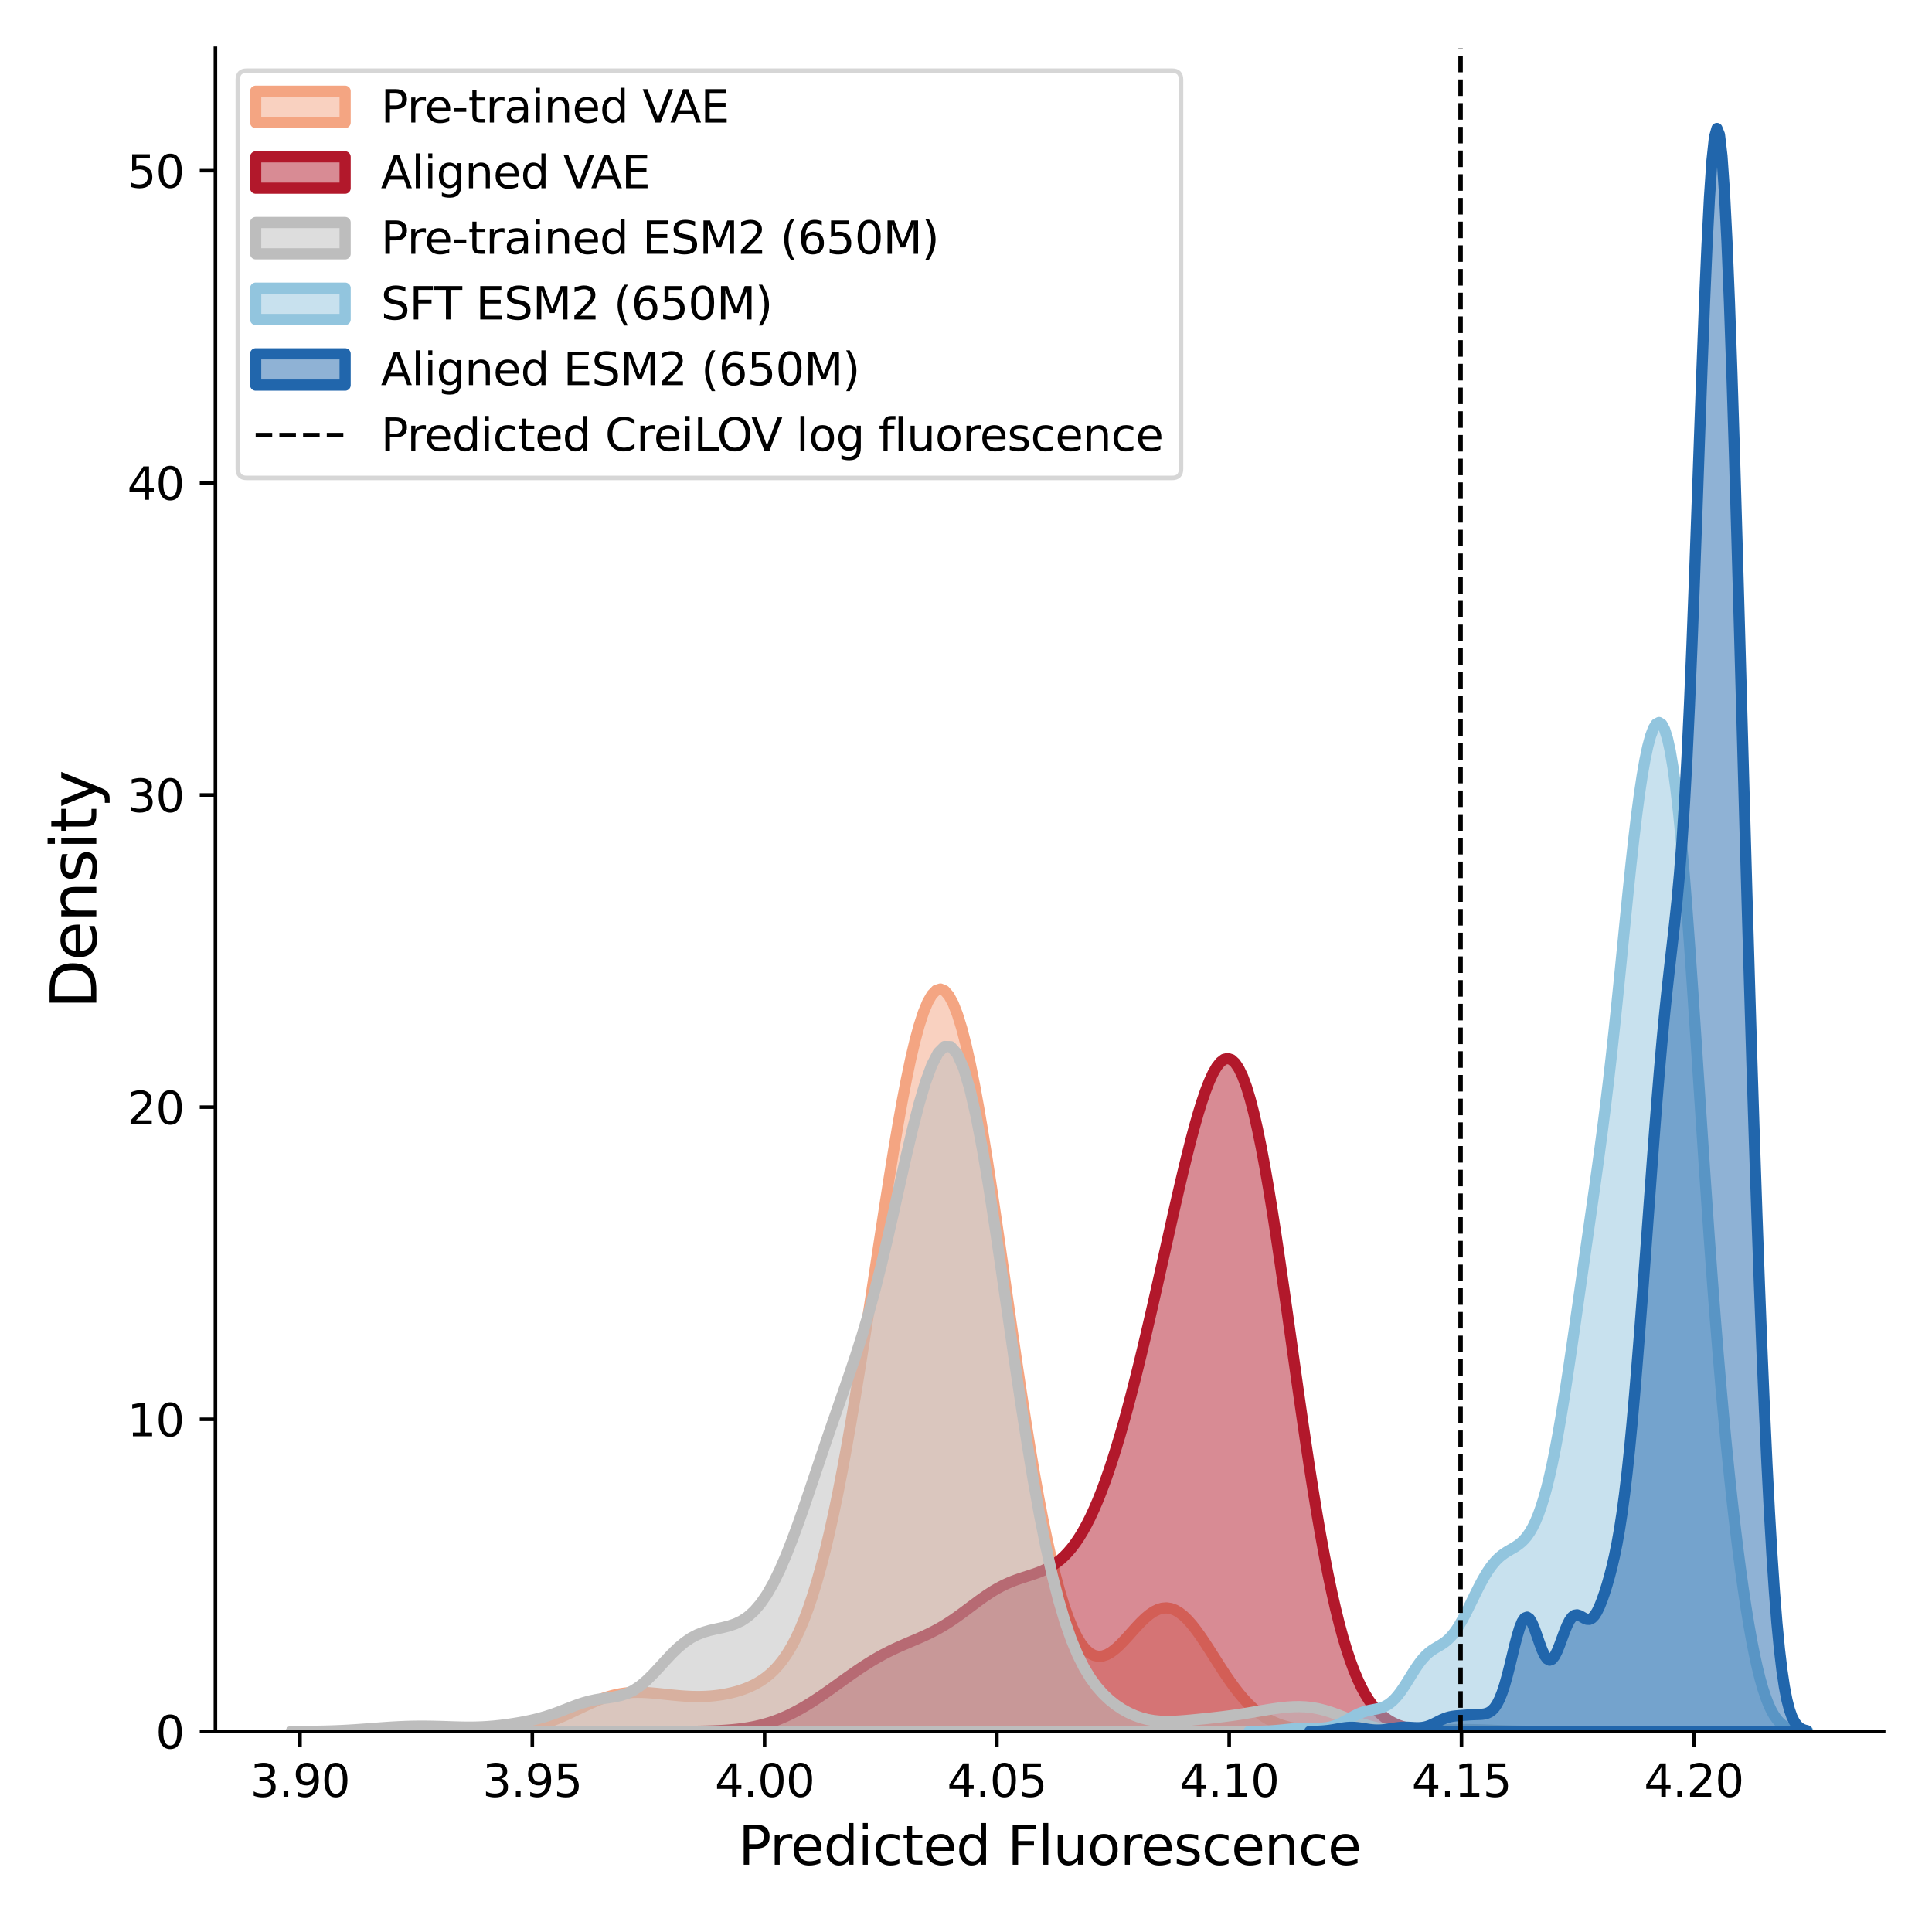 <?xml version="1.0" encoding="utf-8" standalone="no"?>
<!DOCTYPE svg PUBLIC "-//W3C//DTD SVG 1.1//EN"
  "http://www.w3.org/Graphics/SVG/1.1/DTD/svg11.dtd">
<svg xmlns:xlink="http://www.w3.org/1999/xlink" width="432pt" height="432pt" viewBox="0 0 432 432" xmlns="http://www.w3.org/2000/svg" version="1.1">
 <defs>
  <style type="text/css">*{stroke-linejoin: round; stroke-linecap: butt}</style>
 </defs>
 <g id="figure_1">
  <g id="patch_1">
   <path d="M 0 432 
L 432 432 
L 432 0 
L 0 0 
z
" style="fill: #ffffff"/>
  </g>
  <g id="axes_1">
   <g id="patch_2">
    <path d="M 48.17 387.16 
L 421.2 387.16 
L 421.2 10.8 
L 48.17 10.8 
z
" style="fill: #ffffff"/>
   </g>
   <g id="PolyCollection_1">
    <defs>
     <path id="ma36eb73619" d="M 108.236 -44.907 
L 108.236 -44.84 
L 109.19 -44.84 
L 110.144 -44.84 
L 111.097 -44.84 
L 112.051 -44.84 
L 113.005 -44.84 
L 113.958 -44.84 
L 114.912 -44.84 
L 115.866 -44.84 
L 116.82 -44.84 
L 117.773 -44.84 
L 118.727 -44.84 
L 119.681 -44.84 
L 120.635 -44.84 
L 121.588 -44.84 
L 122.542 -44.84 
L 123.496 -44.84 
L 124.45 -44.84 
L 125.403 -44.84 
L 126.357 -44.84 
L 127.311 -44.84 
L 128.264 -44.84 
L 129.218 -44.84 
L 130.172 -44.84 
L 131.126 -44.84 
L 132.079 -44.84 
L 133.033 -44.84 
L 133.987 -44.84 
L 134.941 -44.84 
L 135.894 -44.84 
L 136.848 -44.84 
L 137.802 -44.84 
L 138.756 -44.84 
L 139.709 -44.84 
L 140.663 -44.84 
L 141.617 -44.84 
L 142.57 -44.84 
L 143.524 -44.84 
L 144.478 -44.84 
L 145.432 -44.84 
L 146.385 -44.84 
L 147.339 -44.84 
L 148.293 -44.84 
L 149.247 -44.84 
L 150.2 -44.84 
L 151.154 -44.84 
L 152.108 -44.84 
L 153.062 -44.84 
L 154.015 -44.84 
L 154.969 -44.84 
L 155.923 -44.84 
L 156.876 -44.84 
L 157.83 -44.84 
L 158.784 -44.84 
L 159.738 -44.84 
L 160.691 -44.84 
L 161.645 -44.84 
L 162.599 -44.84 
L 163.553 -44.84 
L 164.506 -44.84 
L 165.46 -44.84 
L 166.414 -44.84 
L 167.367 -44.84 
L 168.321 -44.84 
L 169.275 -44.84 
L 170.229 -44.84 
L 171.182 -44.84 
L 172.136 -44.84 
L 173.09 -44.84 
L 174.044 -44.84 
L 174.997 -44.84 
L 175.951 -44.84 
L 176.905 -44.84 
L 177.859 -44.84 
L 178.812 -44.84 
L 179.766 -44.84 
L 180.72 -44.84 
L 181.673 -44.84 
L 182.627 -44.84 
L 183.581 -44.84 
L 184.535 -44.84 
L 185.488 -44.84 
L 186.442 -44.84 
L 187.396 -44.84 
L 188.35 -44.84 
L 189.303 -44.84 
L 190.257 -44.84 
L 191.211 -44.84 
L 192.165 -44.84 
L 193.118 -44.84 
L 194.072 -44.84 
L 195.026 -44.84 
L 195.979 -44.84 
L 196.933 -44.84 
L 197.887 -44.84 
L 198.841 -44.84 
L 199.794 -44.84 
L 200.748 -44.84 
L 201.702 -44.84 
L 202.656 -44.84 
L 203.609 -44.84 
L 204.563 -44.84 
L 205.517 -44.84 
L 206.471 -44.84 
L 207.424 -44.84 
L 208.378 -44.84 
L 209.332 -44.84 
L 210.285 -44.84 
L 211.239 -44.84 
L 212.193 -44.84 
L 213.147 -44.84 
L 214.1 -44.84 
L 215.054 -44.84 
L 216.008 -44.84 
L 216.962 -44.84 
L 217.915 -44.84 
L 218.869 -44.84 
L 219.823 -44.84 
L 220.777 -44.84 
L 221.73 -44.84 
L 222.684 -44.84 
L 223.638 -44.84 
L 224.591 -44.84 
L 225.545 -44.84 
L 226.499 -44.84 
L 227.453 -44.84 
L 228.406 -44.84 
L 229.36 -44.84 
L 230.314 -44.84 
L 231.268 -44.84 
L 232.221 -44.84 
L 233.175 -44.84 
L 234.129 -44.84 
L 235.083 -44.84 
L 236.036 -44.84 
L 236.99 -44.84 
L 237.944 -44.84 
L 238.897 -44.84 
L 239.851 -44.84 
L 240.805 -44.84 
L 241.759 -44.84 
L 242.712 -44.84 
L 243.666 -44.84 
L 244.62 -44.84 
L 245.574 -44.84 
L 246.527 -44.84 
L 247.481 -44.84 
L 248.435 -44.84 
L 249.389 -44.84 
L 250.342 -44.84 
L 251.296 -44.84 
L 252.25 -44.84 
L 253.203 -44.84 
L 254.157 -44.84 
L 255.111 -44.84 
L 256.065 -44.84 
L 257.018 -44.84 
L 257.972 -44.84 
L 258.926 -44.84 
L 259.88 -44.84 
L 260.833 -44.84 
L 261.787 -44.84 
L 262.741 -44.84 
L 263.694 -44.84 
L 264.648 -44.84 
L 265.602 -44.84 
L 266.556 -44.84 
L 267.509 -44.84 
L 268.463 -44.84 
L 269.417 -44.84 
L 270.371 -44.84 
L 271.324 -44.84 
L 272.278 -44.84 
L 273.232 -44.84 
L 274.186 -44.84 
L 275.139 -44.84 
L 276.093 -44.84 
L 277.047 -44.84 
L 278 -44.84 
L 278.954 -44.84 
L 279.908 -44.84 
L 280.862 -44.84 
L 281.815 -44.84 
L 282.769 -44.84 
L 283.723 -44.84 
L 284.677 -44.84 
L 285.63 -44.84 
L 286.584 -44.84 
L 287.538 -44.84 
L 288.492 -44.84 
L 289.445 -44.84 
L 290.399 -44.84 
L 291.353 -44.84 
L 292.306 -44.84 
L 293.26 -44.84 
L 294.214 -44.84 
L 295.168 -44.84 
L 296.121 -44.84 
L 297.075 -44.84 
L 298.029 -44.84 
L 298.029 -44.894 
L 298.029 -44.894 
L 297.075 -44.914 
L 296.121 -44.941 
L 295.168 -44.977 
L 294.214 -45.024 
L 293.26 -45.084 
L 292.306 -45.162 
L 291.353 -45.261 
L 290.399 -45.387 
L 289.445 -45.543 
L 288.492 -45.736 
L 287.538 -45.972 
L 286.584 -46.258 
L 285.63 -46.602 
L 284.677 -47.011 
L 283.723 -47.493 
L 282.769 -48.055 
L 281.815 -48.703 
L 280.862 -49.443 
L 279.908 -50.28 
L 278.954 -51.216 
L 278 -52.252 
L 277.047 -53.385 
L 276.093 -54.611 
L 275.139 -55.922 
L 274.186 -57.306 
L 273.232 -58.749 
L 272.278 -60.232 
L 271.324 -61.735 
L 270.371 -63.235 
L 269.417 -64.706 
L 268.463 -66.121 
L 267.509 -67.453 
L 266.556 -68.674 
L 265.602 -69.76 
L 264.648 -70.688 
L 263.694 -71.436 
L 262.741 -71.989 
L 261.787 -72.337 
L 260.833 -72.473 
L 259.88 -72.398 
L 258.926 -72.118 
L 257.972 -71.647 
L 257.018 -71.001 
L 256.065 -70.206 
L 255.111 -69.29 
L 254.157 -68.286 
L 253.203 -67.23 
L 252.25 -66.161 
L 251.296 -65.118 
L 250.342 -64.142 
L 249.389 -63.274 
L 248.435 -62.553 
L 247.481 -62.016 
L 246.527 -61.698 
L 245.574 -61.632 
L 244.62 -61.847 
L 243.666 -62.368 
L 242.712 -63.217 
L 241.759 -64.415 
L 240.805 -65.976 
L 239.851 -67.914 
L 238.897 -70.236 
L 237.944 -72.948 
L 236.99 -76.055 
L 236.036 -79.554 
L 235.083 -83.442 
L 234.129 -87.711 
L 233.175 -92.35 
L 232.221 -97.344 
L 231.268 -102.672 
L 230.314 -108.31 
L 229.36 -114.227 
L 228.406 -120.387 
L 227.453 -126.75 
L 226.499 -133.27 
L 225.545 -139.895 
L 224.591 -146.568 
L 223.638 -153.231 
L 222.684 -159.819 
L 221.73 -166.266 
L 220.777 -172.507 
L 219.823 -178.474 
L 218.869 -184.103 
L 217.915 -189.331 
L 216.962 -194.099 
L 216.008 -198.353 
L 215.054 -202.043 
L 214.1 -205.129 
L 213.147 -207.576 
L 212.193 -209.356 
L 211.239 -210.452 
L 210.285 -210.853 
L 209.332 -210.556 
L 208.378 -209.57 
L 207.424 -207.909 
L 206.471 -205.597 
L 205.517 -202.666 
L 204.563 -199.152 
L 203.609 -195.102 
L 202.656 -190.566 
L 201.702 -185.598 
L 200.748 -180.258 
L 199.794 -174.605 
L 198.841 -168.704 
L 197.887 -162.615 
L 196.933 -156.399 
L 195.979 -150.116 
L 195.026 -143.822 
L 194.072 -137.568 
L 193.118 -131.403 
L 192.165 -125.37 
L 191.211 -119.506 
L 190.257 -113.846 
L 189.303 -108.416 
L 188.35 -103.241 
L 187.396 -98.339 
L 186.442 -93.723 
L 185.488 -89.404 
L 184.535 -85.388 
L 183.581 -81.676 
L 182.627 -78.268 
L 181.673 -75.159 
L 180.72 -72.34 
L 179.766 -69.801 
L 178.812 -67.53 
L 177.859 -65.51 
L 176.905 -63.726 
L 175.951 -62.158 
L 174.997 -60.788 
L 174.044 -59.595 
L 173.09 -58.561 
L 172.136 -57.667 
L 171.182 -56.895 
L 170.229 -56.228 
L 169.275 -55.651 
L 168.321 -55.152 
L 167.367 -54.719 
L 166.414 -54.343 
L 165.46 -54.016 
L 164.506 -53.733 
L 163.553 -53.488 
L 162.599 -53.279 
L 161.645 -53.102 
L 160.691 -52.957 
L 159.738 -52.842 
L 158.784 -52.754 
L 157.83 -52.694 
L 156.876 -52.66 
L 155.923 -52.651 
L 154.969 -52.665 
L 154.015 -52.699 
L 153.062 -52.753 
L 152.108 -52.823 
L 151.154 -52.907 
L 150.2 -53 
L 149.247 -53.101 
L 148.293 -53.203 
L 147.339 -53.303 
L 146.385 -53.396 
L 145.432 -53.477 
L 144.478 -53.541 
L 143.524 -53.582 
L 142.57 -53.595 
L 141.617 -53.576 
L 140.663 -53.52 
L 139.709 -53.423 
L 138.756 -53.283 
L 137.802 -53.098 
L 136.848 -52.869 
L 135.894 -52.596 
L 134.941 -52.281 
L 133.987 -51.927 
L 133.033 -51.541 
L 132.079 -51.127 
L 131.126 -50.691 
L 130.172 -50.241 
L 129.218 -49.785 
L 128.264 -49.328 
L 127.311 -48.877 
L 126.357 -48.44 
L 125.403 -48.022 
L 124.45 -47.626 
L 123.496 -47.258 
L 122.542 -46.918 
L 121.588 -46.61 
L 120.635 -46.333 
L 119.681 -46.087 
L 118.727 -45.872 
L 117.773 -45.686 
L 116.82 -45.527 
L 115.866 -45.392 
L 114.912 -45.279 
L 113.958 -45.186 
L 113.005 -45.11 
L 112.051 -45.049 
L 111.097 -45 
L 110.144 -44.961 
L 109.19 -44.931 
L 108.236 -44.907 
z
" style="stroke: #f4a582; stroke-width: 2.5"/>
    </defs>
    <g clip-path="url(#pcb0afeae1a)">
     <use xlink:href="#ma36eb73619" x="0" y="432" style="fill: #f4a582; fill-opacity: 0.5; stroke: #f4a582; stroke-width: 2.5"/>
    </g>
   </g>
   <g id="PolyCollection_2">
    <defs>
     <path id="maff4b61003" d="M 154.884 -44.877 
L 154.884 -44.84 
L 155.714 -44.84 
L 156.545 -44.84 
L 157.376 -44.84 
L 158.207 -44.84 
L 159.038 -44.84 
L 159.869 -44.84 
L 160.7 -44.84 
L 161.531 -44.84 
L 162.362 -44.84 
L 163.193 -44.84 
L 164.024 -44.84 
L 164.855 -44.84 
L 165.685 -44.84 
L 166.516 -44.84 
L 167.347 -44.84 
L 168.178 -44.84 
L 169.009 -44.84 
L 169.84 -44.84 
L 170.671 -44.84 
L 171.502 -44.84 
L 172.333 -44.84 
L 173.164 -44.84 
L 173.995 -44.84 
L 174.826 -44.84 
L 175.656 -44.84 
L 176.487 -44.84 
L 177.318 -44.84 
L 178.149 -44.84 
L 178.98 -44.84 
L 179.811 -44.84 
L 180.642 -44.84 
L 181.473 -44.84 
L 182.304 -44.84 
L 183.135 -44.84 
L 183.966 -44.84 
L 184.796 -44.84 
L 185.627 -44.84 
L 186.458 -44.84 
L 187.289 -44.84 
L 188.12 -44.84 
L 188.951 -44.84 
L 189.782 -44.84 
L 190.613 -44.84 
L 191.444 -44.84 
L 192.275 -44.84 
L 193.106 -44.84 
L 193.937 -44.84 
L 194.767 -44.84 
L 195.598 -44.84 
L 196.429 -44.84 
L 197.26 -44.84 
L 198.091 -44.84 
L 198.922 -44.84 
L 199.753 -44.84 
L 200.584 -44.84 
L 201.415 -44.84 
L 202.246 -44.84 
L 203.077 -44.84 
L 203.907 -44.84 
L 204.738 -44.84 
L 205.569 -44.84 
L 206.4 -44.84 
L 207.231 -44.84 
L 208.062 -44.84 
L 208.893 -44.84 
L 209.724 -44.84 
L 210.555 -44.84 
L 211.386 -44.84 
L 212.217 -44.84 
L 213.048 -44.84 
L 213.878 -44.84 
L 214.709 -44.84 
L 215.54 -44.84 
L 216.371 -44.84 
L 217.202 -44.84 
L 218.033 -44.84 
L 218.864 -44.84 
L 219.695 -44.84 
L 220.526 -44.84 
L 221.357 -44.84 
L 222.188 -44.84 
L 223.018 -44.84 
L 223.849 -44.84 
L 224.68 -44.84 
L 225.511 -44.84 
L 226.342 -44.84 
L 227.173 -44.84 
L 228.004 -44.84 
L 228.835 -44.84 
L 229.666 -44.84 
L 230.497 -44.84 
L 231.328 -44.84 
L 232.159 -44.84 
L 232.989 -44.84 
L 233.82 -44.84 
L 234.651 -44.84 
L 235.482 -44.84 
L 236.313 -44.84 
L 237.144 -44.84 
L 237.975 -44.84 
L 238.806 -44.84 
L 239.637 -44.84 
L 240.468 -44.84 
L 241.299 -44.84 
L 242.129 -44.84 
L 242.96 -44.84 
L 243.791 -44.84 
L 244.622 -44.84 
L 245.453 -44.84 
L 246.284 -44.84 
L 247.115 -44.84 
L 247.946 -44.84 
L 248.777 -44.84 
L 249.608 -44.84 
L 250.439 -44.84 
L 251.27 -44.84 
L 252.1 -44.84 
L 252.931 -44.84 
L 253.762 -44.84 
L 254.593 -44.84 
L 255.424 -44.84 
L 256.255 -44.84 
L 257.086 -44.84 
L 257.917 -44.84 
L 258.748 -44.84 
L 259.579 -44.84 
L 260.41 -44.84 
L 261.241 -44.84 
L 262.071 -44.84 
L 262.902 -44.84 
L 263.733 -44.84 
L 264.564 -44.84 
L 265.395 -44.84 
L 266.226 -44.84 
L 267.057 -44.84 
L 267.888 -44.84 
L 268.719 -44.84 
L 269.55 -44.84 
L 270.381 -44.84 
L 271.211 -44.84 
L 272.042 -44.84 
L 272.873 -44.84 
L 273.704 -44.84 
L 274.535 -44.84 
L 275.366 -44.84 
L 276.197 -44.84 
L 277.028 -44.84 
L 277.859 -44.84 
L 278.69 -44.84 
L 279.521 -44.84 
L 280.352 -44.84 
L 281.182 -44.84 
L 282.013 -44.84 
L 282.844 -44.84 
L 283.675 -44.84 
L 284.506 -44.84 
L 285.337 -44.84 
L 286.168 -44.84 
L 286.999 -44.84 
L 287.83 -44.84 
L 288.661 -44.84 
L 289.492 -44.84 
L 290.322 -44.84 
L 291.153 -44.84 
L 291.984 -44.84 
L 292.815 -44.84 
L 293.646 -44.84 
L 294.477 -44.84 
L 295.308 -44.84 
L 296.139 -44.84 
L 296.97 -44.84 
L 297.801 -44.84 
L 298.632 -44.84 
L 299.463 -44.84 
L 300.293 -44.84 
L 301.124 -44.84 
L 301.955 -44.84 
L 302.786 -44.84 
L 303.617 -44.84 
L 304.448 -44.84 
L 305.279 -44.84 
L 306.11 -44.84 
L 306.941 -44.84 
L 307.772 -44.84 
L 308.603 -44.84 
L 309.433 -44.84 
L 310.264 -44.84 
L 311.095 -44.84 
L 311.926 -44.84 
L 312.757 -44.84 
L 313.588 -44.84 
L 314.419 -44.84 
L 315.25 -44.84 
L 316.081 -44.84 
L 316.912 -44.84 
L 317.743 -44.84 
L 318.574 -44.84 
L 319.404 -44.84 
L 320.235 -44.84 
L 320.235 -44.983 
L 320.235 -44.983 
L 319.404 -45.029 
L 318.574 -45.088 
L 317.743 -45.164 
L 316.912 -45.259 
L 316.081 -45.379 
L 315.25 -45.53 
L 314.419 -45.717 
L 313.588 -45.949 
L 312.757 -46.233 
L 311.926 -46.579 
L 311.095 -46.998 
L 310.264 -47.503 
L 309.433 -48.105 
L 308.603 -48.821 
L 307.772 -49.665 
L 306.941 -50.654 
L 306.11 -51.805 
L 305.279 -53.136 
L 304.448 -54.664 
L 303.617 -56.409 
L 302.786 -58.387 
L 301.955 -60.615 
L 301.124 -63.107 
L 300.293 -65.877 
L 299.463 -68.935 
L 298.632 -72.29 
L 297.801 -75.944 
L 296.97 -79.899 
L 296.139 -84.15 
L 295.308 -88.689 
L 294.477 -93.501 
L 293.646 -98.567 
L 292.815 -103.864 
L 291.984 -109.362 
L 291.153 -115.027 
L 290.322 -120.821 
L 289.492 -126.702 
L 288.661 -132.623 
L 287.83 -138.536 
L 286.999 -144.39 
L 286.168 -150.134 
L 285.337 -155.717 
L 284.506 -161.087 
L 283.675 -166.195 
L 282.844 -170.996 
L 282.013 -175.447 
L 281.182 -179.509 
L 280.352 -183.15 
L 279.521 -186.342 
L 278.69 -189.063 
L 277.859 -191.3 
L 277.028 -193.043 
L 276.197 -194.291 
L 275.366 -195.047 
L 274.535 -195.322 
L 273.704 -195.132 
L 272.873 -194.496 
L 272.042 -193.44 
L 271.211 -191.991 
L 270.381 -190.18 
L 269.55 -188.04 
L 268.719 -185.603 
L 267.888 -182.905 
L 267.057 -179.978 
L 266.226 -176.855 
L 265.395 -173.568 
L 264.564 -170.147 
L 263.733 -166.619 
L 262.902 -163.01 
L 262.071 -159.344 
L 261.241 -155.642 
L 260.41 -151.923 
L 259.579 -148.206 
L 258.748 -144.505 
L 257.917 -140.836 
L 257.086 -137.21 
L 256.255 -133.641 
L 255.424 -130.139 
L 254.593 -126.714 
L 253.762 -123.377 
L 252.931 -120.136 
L 252.1 -116.999 
L 251.27 -113.975 
L 250.439 -111.07 
L 249.608 -108.292 
L 248.777 -105.645 
L 247.946 -103.135 
L 247.115 -100.765 
L 246.284 -98.539 
L 245.453 -96.459 
L 244.622 -94.525 
L 243.791 -92.736 
L 242.96 -91.093 
L 242.129 -89.591 
L 241.299 -88.227 
L 240.468 -86.997 
L 239.637 -85.895 
L 238.806 -84.915 
L 237.975 -84.048 
L 237.144 -83.288 
L 236.313 -82.624 
L 235.482 -82.047 
L 234.651 -81.547 
L 233.82 -81.114 
L 232.989 -80.735 
L 232.159 -80.401 
L 231.328 -80.1 
L 230.497 -79.82 
L 229.666 -79.552 
L 228.835 -79.285 
L 228.004 -79.01 
L 227.173 -78.718 
L 226.342 -78.404 
L 225.511 -78.06 
L 224.68 -77.683 
L 223.849 -77.271 
L 223.018 -76.821 
L 222.188 -76.336 
L 221.357 -75.815 
L 220.526 -75.264 
L 219.695 -74.686 
L 218.864 -74.087 
L 218.033 -73.472 
L 217.202 -72.849 
L 216.371 -72.224 
L 215.54 -71.602 
L 214.709 -70.991 
L 213.878 -70.396 
L 213.048 -69.82 
L 212.217 -69.267 
L 211.386 -68.741 
L 210.555 -68.241 
L 209.724 -67.768 
L 208.893 -67.321 
L 208.062 -66.898 
L 207.231 -66.497 
L 206.4 -66.114 
L 205.569 -65.745 
L 204.738 -65.385 
L 203.907 -65.032 
L 203.077 -64.679 
L 202.246 -64.323 
L 201.415 -63.96 
L 200.584 -63.587 
L 199.753 -63.2 
L 198.922 -62.797 
L 198.091 -62.377 
L 197.26 -61.937 
L 196.429 -61.477 
L 195.598 -60.998 
L 194.767 -60.5 
L 193.937 -59.982 
L 193.106 -59.448 
L 192.275 -58.898 
L 191.444 -58.335 
L 190.613 -57.76 
L 189.782 -57.176 
L 188.951 -56.585 
L 188.12 -55.99 
L 187.289 -55.394 
L 186.458 -54.799 
L 185.627 -54.208 
L 184.796 -53.622 
L 183.966 -53.046 
L 183.135 -52.48 
L 182.304 -51.928 
L 181.473 -51.39 
L 180.642 -50.871 
L 179.811 -50.37 
L 178.98 -49.89 
L 178.149 -49.432 
L 177.318 -48.997 
L 176.487 -48.586 
L 175.656 -48.2 
L 174.826 -47.84 
L 173.995 -47.505 
L 173.164 -47.196 
L 172.333 -46.912 
L 171.502 -46.653 
L 170.671 -46.418 
L 169.84 -46.205 
L 169.009 -46.015 
L 168.178 -45.846 
L 167.347 -45.696 
L 166.516 -45.564 
L 165.685 -45.449 
L 164.855 -45.349 
L 164.024 -45.263 
L 163.193 -45.19 
L 162.362 -45.127 
L 161.531 -45.074 
L 160.7 -45.03 
L 159.869 -44.993 
L 159.038 -44.963 
L 158.207 -44.938 
L 157.376 -44.917 
L 156.545 -44.901 
L 155.714 -44.887 
L 154.884 -44.877 
z
" style="stroke: #b2182b; stroke-width: 2.5"/>
    </defs>
    <g clip-path="url(#pcb0afeae1a)">
     <use xlink:href="#maff4b61003" x="0" y="432" style="fill: #b2182b; fill-opacity: 0.5; stroke: #b2182b; stroke-width: 2.5"/>
    </g>
   </g>
   <g id="PolyCollection_3">
    <defs>
     <path id="m5957e9ee11" d="M 65.126 -44.845 
L 65.126 -44.84 
L 66.544 -44.84 
L 67.962 -44.84 
L 69.38 -44.84 
L 70.798 -44.84 
L 72.216 -44.84 
L 73.634 -44.84 
L 75.052 -44.84 
L 76.47 -44.84 
L 77.889 -44.84 
L 79.307 -44.84 
L 80.725 -44.84 
L 82.143 -44.84 
L 83.561 -44.84 
L 84.979 -44.84 
L 86.397 -44.84 
L 87.815 -44.84 
L 89.233 -44.84 
L 90.651 -44.84 
L 92.069 -44.84 
L 93.487 -44.84 
L 94.905 -44.84 
L 96.323 -44.84 
L 97.742 -44.84 
L 99.16 -44.84 
L 100.578 -44.84 
L 101.996 -44.84 
L 103.414 -44.84 
L 104.832 -44.84 
L 106.25 -44.84 
L 107.668 -44.84 
L 109.086 -44.84 
L 110.504 -44.84 
L 111.922 -44.84 
L 113.34 -44.84 
L 114.758 -44.84 
L 116.176 -44.84 
L 117.595 -44.84 
L 119.013 -44.84 
L 120.431 -44.84 
L 121.849 -44.84 
L 123.267 -44.84 
L 124.685 -44.84 
L 126.103 -44.84 
L 127.521 -44.84 
L 128.939 -44.84 
L 130.357 -44.84 
L 131.775 -44.84 
L 133.193 -44.84 
L 134.611 -44.84 
L 136.029 -44.84 
L 137.447 -44.84 
L 138.866 -44.84 
L 140.284 -44.84 
L 141.702 -44.84 
L 143.12 -44.84 
L 144.538 -44.84 
L 145.956 -44.84 
L 147.374 -44.84 
L 148.792 -44.84 
L 150.21 -44.84 
L 151.628 -44.84 
L 153.046 -44.84 
L 154.464 -44.84 
L 155.882 -44.84 
L 157.3 -44.84 
L 158.719 -44.84 
L 160.137 -44.84 
L 161.555 -44.84 
L 162.973 -44.84 
L 164.391 -44.84 
L 165.809 -44.84 
L 167.227 -44.84 
L 168.645 -44.84 
L 170.063 -44.84 
L 171.481 -44.84 
L 172.899 -44.84 
L 174.317 -44.84 
L 175.735 -44.84 
L 177.153 -44.84 
L 178.572 -44.84 
L 179.99 -44.84 
L 181.408 -44.84 
L 182.826 -44.84 
L 184.244 -44.84 
L 185.662 -44.84 
L 187.08 -44.84 
L 188.498 -44.84 
L 189.916 -44.84 
L 191.334 -44.84 
L 192.752 -44.84 
L 194.17 -44.84 
L 195.588 -44.84 
L 197.006 -44.84 
L 198.425 -44.84 
L 199.843 -44.84 
L 201.261 -44.84 
L 202.679 -44.84 
L 204.097 -44.84 
L 205.515 -44.84 
L 206.933 -44.84 
L 208.351 -44.84 
L 209.769 -44.84 
L 211.187 -44.84 
L 212.605 -44.84 
L 214.023 -44.84 
L 215.441 -44.84 
L 216.859 -44.84 
L 218.277 -44.84 
L 219.696 -44.84 
L 221.114 -44.84 
L 222.532 -44.84 
L 223.95 -44.84 
L 225.368 -44.84 
L 226.786 -44.84 
L 228.204 -44.84 
L 229.622 -44.84 
L 231.04 -44.84 
L 232.458 -44.84 
L 233.876 -44.84 
L 235.294 -44.84 
L 236.712 -44.84 
L 238.13 -44.84 
L 239.549 -44.84 
L 240.967 -44.84 
L 242.385 -44.84 
L 243.803 -44.84 
L 245.221 -44.84 
L 246.639 -44.84 
L 248.057 -44.84 
L 249.475 -44.84 
L 250.893 -44.84 
L 252.311 -44.84 
L 253.729 -44.84 
L 255.147 -44.84 
L 256.565 -44.84 
L 257.983 -44.84 
L 259.402 -44.84 
L 260.82 -44.84 
L 262.238 -44.84 
L 263.656 -44.84 
L 265.074 -44.84 
L 266.492 -44.84 
L 267.91 -44.84 
L 269.328 -44.84 
L 270.746 -44.84 
L 272.164 -44.84 
L 273.582 -44.84 
L 275 -44.84 
L 276.418 -44.84 
L 277.836 -44.84 
L 279.255 -44.84 
L 280.673 -44.84 
L 282.091 -44.84 
L 283.509 -44.84 
L 284.927 -44.84 
L 286.345 -44.84 
L 287.763 -44.84 
L 289.181 -44.84 
L 290.599 -44.84 
L 292.017 -44.84 
L 293.435 -44.84 
L 294.853 -44.84 
L 296.271 -44.84 
L 297.689 -44.84 
L 299.108 -44.84 
L 300.526 -44.84 
L 301.944 -44.84 
L 303.362 -44.84 
L 304.78 -44.84 
L 306.198 -44.84 
L 307.616 -44.84 
L 309.034 -44.84 
L 310.452 -44.84 
L 311.87 -44.84 
L 313.288 -44.84 
L 314.706 -44.84 
L 316.124 -44.84 
L 317.542 -44.84 
L 318.96 -44.84 
L 320.379 -44.84 
L 321.797 -44.84 
L 323.215 -44.84 
L 324.633 -44.84 
L 326.051 -44.84 
L 327.469 -44.84 
L 328.887 -44.84 
L 330.305 -44.84 
L 331.723 -44.84 
L 333.141 -44.84 
L 334.559 -44.84 
L 335.977 -44.84 
L 337.395 -44.84 
L 338.813 -44.84 
L 340.232 -44.84 
L 341.65 -44.84 
L 343.068 -44.84 
L 344.486 -44.84 
L 345.904 -44.84 
L 347.322 -44.84 
L 347.322 -44.845 
L 347.322 -44.845 
L 345.904 -44.849 
L 344.486 -44.855 
L 343.068 -44.866 
L 341.65 -44.882 
L 340.232 -44.904 
L 338.813 -44.934 
L 337.395 -44.973 
L 335.977 -45.019 
L 334.559 -45.071 
L 333.141 -45.125 
L 331.723 -45.177 
L 330.305 -45.221 
L 328.887 -45.253 
L 327.469 -45.268 
L 326.051 -45.264 
L 324.633 -45.242 
L 323.215 -45.206 
L 321.797 -45.16 
L 320.379 -45.11 
L 318.96 -45.064 
L 317.542 -45.027 
L 316.124 -45.008 
L 314.706 -45.013 
L 313.288 -45.051 
L 311.87 -45.131 
L 310.452 -45.263 
L 309.034 -45.458 
L 307.616 -45.724 
L 306.198 -46.066 
L 304.78 -46.484 
L 303.362 -46.967 
L 301.944 -47.499 
L 300.526 -48.053 
L 299.108 -48.6 
L 297.689 -49.11 
L 296.271 -49.554 
L 294.853 -49.913 
L 293.435 -50.173 
L 292.017 -50.333 
L 290.599 -50.397 
L 289.181 -50.376 
L 287.763 -50.284 
L 286.345 -50.135 
L 284.927 -49.943 
L 283.509 -49.723 
L 282.091 -49.486 
L 280.673 -49.243 
L 279.255 -49.002 
L 277.836 -48.771 
L 276.418 -48.554 
L 275 -48.354 
L 273.582 -48.17 
L 272.164 -48.001 
L 270.746 -47.842 
L 269.328 -47.692 
L 267.91 -47.546 
L 266.492 -47.407 
L 265.074 -47.279 
L 263.656 -47.172 
L 262.238 -47.099 
L 260.82 -47.079 
L 259.402 -47.13 
L 257.983 -47.272 
L 256.565 -47.522 
L 255.147 -47.894 
L 253.729 -48.396 
L 252.311 -49.038 
L 250.893 -49.826 
L 249.475 -50.775 
L 248.057 -51.905 
L 246.639 -53.25 
L 245.221 -54.859 
L 243.803 -56.796 
L 242.385 -59.136 
L 240.967 -61.963 
L 239.549 -65.365 
L 238.13 -69.419 
L 236.712 -74.193 
L 235.294 -79.731 
L 233.876 -86.055 
L 232.458 -93.156 
L 231.04 -100.996 
L 229.622 -109.507 
L 228.204 -118.587 
L 226.786 -128.101 
L 225.368 -137.877 
L 223.95 -147.705 
L 222.532 -157.339 
L 221.114 -166.509 
L 219.696 -174.934 
L 218.277 -182.342 
L 216.859 -188.497 
L 215.441 -193.215 
L 214.023 -196.384 
L 212.605 -197.967 
L 211.187 -197.999 
L 209.769 -196.577 
L 208.351 -193.848 
L 206.933 -189.991 
L 205.515 -185.208 
L 204.097 -179.711 
L 202.679 -173.719 
L 201.261 -167.449 
L 199.843 -161.109 
L 198.425 -154.884 
L 197.006 -148.925 
L 195.588 -143.331 
L 194.17 -138.147 
L 192.752 -133.356 
L 191.334 -128.896 
L 189.916 -124.669 
L 188.498 -120.571 
L 187.08 -116.508 
L 185.662 -112.416 
L 184.244 -108.266 
L 182.826 -104.063 
L 181.408 -99.845 
L 179.99 -95.671 
L 178.572 -91.613 
L 177.153 -87.747 
L 175.735 -84.146 
L 174.317 -80.873 
L 172.899 -77.981 
L 171.481 -75.499 
L 170.063 -73.44 
L 168.645 -71.791 
L 167.227 -70.52 
L 165.809 -69.578 
L 164.391 -68.901 
L 162.973 -68.422 
L 161.555 -68.068 
L 160.137 -67.765 
L 158.719 -67.443 
L 157.3 -67.034 
L 155.882 -66.478 
L 154.464 -65.73 
L 153.046 -64.763 
L 151.628 -63.576 
L 150.21 -62.199 
L 148.792 -60.69 
L 147.374 -59.129 
L 145.956 -57.609 
L 144.538 -56.218 
L 143.12 -55.026 
L 141.702 -54.077 
L 140.284 -53.376 
L 138.866 -52.897 
L 137.447 -52.584 
L 136.029 -52.367 
L 134.611 -52.175 
L 133.193 -51.945 
L 131.775 -51.64 
L 130.357 -51.243 
L 128.939 -50.763 
L 127.521 -50.227 
L 126.103 -49.667 
L 124.685 -49.119 
L 123.267 -48.608 
L 121.849 -48.149 
L 120.431 -47.749 
L 119.013 -47.402 
L 117.595 -47.1 
L 116.176 -46.835 
L 114.758 -46.6 
L 113.34 -46.391 
L 111.922 -46.21 
L 110.504 -46.06 
L 109.086 -45.944 
L 107.668 -45.863 
L 106.25 -45.818 
L 104.832 -45.805 
L 103.414 -45.819 
L 101.996 -45.852 
L 100.578 -45.895 
L 99.16 -45.941 
L 97.742 -45.982 
L 96.323 -46.013 
L 94.905 -46.03 
L 93.487 -46.028 
L 92.069 -46.006 
L 90.651 -45.965 
L 89.233 -45.905 
L 87.815 -45.828 
L 86.397 -45.737 
L 84.979 -45.637 
L 83.561 -45.53 
L 82.143 -45.421 
L 80.725 -45.316 
L 79.307 -45.218 
L 77.889 -45.13 
L 76.47 -45.055 
L 75.052 -44.994 
L 73.634 -44.946 
L 72.216 -44.91 
L 70.798 -44.885 
L 69.38 -44.868 
L 67.962 -44.856 
L 66.544 -44.849 
L 65.126 -44.845 
z
" style="stroke: #bdbdbd; stroke-width: 2.5"/>
    </defs>
    <g clip-path="url(#pcb0afeae1a)">
     <use xlink:href="#m5957e9ee11" x="0" y="432" style="fill: #bdbdbd; fill-opacity: 0.5; stroke: #bdbdbd; stroke-width: 2.5"/>
    </g>
   </g>
   <g id="PolyCollection_4">
    <defs>
     <path id="mad3d4bf26b" d="M 279.279 -44.848 
L 279.279 -44.84 
L 279.907 -44.84 
L 280.535 -44.84 
L 281.163 -44.84 
L 281.791 -44.84 
L 282.419 -44.84 
L 283.047 -44.84 
L 283.675 -44.84 
L 284.303 -44.84 
L 284.931 -44.84 
L 285.559 -44.84 
L 286.186 -44.84 
L 286.814 -44.84 
L 287.442 -44.84 
L 288.07 -44.84 
L 288.698 -44.84 
L 289.326 -44.84 
L 289.954 -44.84 
L 290.582 -44.84 
L 291.21 -44.84 
L 291.838 -44.84 
L 292.466 -44.84 
L 293.094 -44.84 
L 293.722 -44.84 
L 294.35 -44.84 
L 294.978 -44.84 
L 295.606 -44.84 
L 296.234 -44.84 
L 296.862 -44.84 
L 297.49 -44.84 
L 298.118 -44.84 
L 298.746 -44.84 
L 299.374 -44.84 
L 300.002 -44.84 
L 300.63 -44.84 
L 301.258 -44.84 
L 301.886 -44.84 
L 302.514 -44.84 
L 303.142 -44.84 
L 303.77 -44.84 
L 304.397 -44.84 
L 305.025 -44.84 
L 305.653 -44.84 
L 306.281 -44.84 
L 306.909 -44.84 
L 307.537 -44.84 
L 308.165 -44.84 
L 308.793 -44.84 
L 309.421 -44.84 
L 310.049 -44.84 
L 310.677 -44.84 
L 311.305 -44.84 
L 311.933 -44.84 
L 312.561 -44.84 
L 313.189 -44.84 
L 313.817 -44.84 
L 314.445 -44.84 
L 315.073 -44.84 
L 315.701 -44.84 
L 316.329 -44.84 
L 316.957 -44.84 
L 317.585 -44.84 
L 318.213 -44.84 
L 318.841 -44.84 
L 319.469 -44.84 
L 320.097 -44.84 
L 320.725 -44.84 
L 321.353 -44.84 
L 321.981 -44.84 
L 322.609 -44.84 
L 323.236 -44.84 
L 323.864 -44.84 
L 324.492 -44.84 
L 325.12 -44.84 
L 325.748 -44.84 
L 326.376 -44.84 
L 327.004 -44.84 
L 327.632 -44.84 
L 328.26 -44.84 
L 328.888 -44.84 
L 329.516 -44.84 
L 330.144 -44.84 
L 330.772 -44.84 
L 331.4 -44.84 
L 332.028 -44.84 
L 332.656 -44.84 
L 333.284 -44.84 
L 333.912 -44.84 
L 334.54 -44.84 
L 335.168 -44.84 
L 335.796 -44.84 
L 336.424 -44.84 
L 337.052 -44.84 
L 337.68 -44.84 
L 338.308 -44.84 
L 338.936 -44.84 
L 339.564 -44.84 
L 340.192 -44.84 
L 340.82 -44.84 
L 341.447 -44.84 
L 342.075 -44.84 
L 342.703 -44.84 
L 343.331 -44.84 
L 343.959 -44.84 
L 344.587 -44.84 
L 345.215 -44.84 
L 345.843 -44.84 
L 346.471 -44.84 
L 347.099 -44.84 
L 347.727 -44.84 
L 348.355 -44.84 
L 348.983 -44.84 
L 349.611 -44.84 
L 350.239 -44.84 
L 350.867 -44.84 
L 351.495 -44.84 
L 352.123 -44.84 
L 352.751 -44.84 
L 353.379 -44.84 
L 354.007 -44.84 
L 354.635 -44.84 
L 355.263 -44.84 
L 355.891 -44.84 
L 356.519 -44.84 
L 357.147 -44.84 
L 357.775 -44.84 
L 358.403 -44.84 
L 359.031 -44.84 
L 359.659 -44.84 
L 360.286 -44.84 
L 360.914 -44.84 
L 361.542 -44.84 
L 362.17 -44.84 
L 362.798 -44.84 
L 363.426 -44.84 
L 364.054 -44.84 
L 364.682 -44.84 
L 365.31 -44.84 
L 365.938 -44.84 
L 366.566 -44.84 
L 367.194 -44.84 
L 367.822 -44.84 
L 368.45 -44.84 
L 369.078 -44.84 
L 369.706 -44.84 
L 370.334 -44.84 
L 370.962 -44.84 
L 371.59 -44.84 
L 372.218 -44.84 
L 372.846 -44.84 
L 373.474 -44.84 
L 374.102 -44.84 
L 374.73 -44.84 
L 375.358 -44.84 
L 375.986 -44.84 
L 376.614 -44.84 
L 377.242 -44.84 
L 377.87 -44.84 
L 378.497 -44.84 
L 379.125 -44.84 
L 379.753 -44.84 
L 380.381 -44.84 
L 381.009 -44.84 
L 381.637 -44.84 
L 382.265 -44.84 
L 382.893 -44.84 
L 383.521 -44.84 
L 384.149 -44.84 
L 384.777 -44.84 
L 385.405 -44.84 
L 386.033 -44.84 
L 386.661 -44.84 
L 387.289 -44.84 
L 387.917 -44.84 
L 388.545 -44.84 
L 389.173 -44.84 
L 389.801 -44.84 
L 390.429 -44.84 
L 391.057 -44.84 
L 391.685 -44.84 
L 392.313 -44.84 
L 392.941 -44.84 
L 393.569 -44.84 
L 394.197 -44.84 
L 394.825 -44.84 
L 395.453 -44.84 
L 396.081 -44.84 
L 396.708 -44.84 
L 397.336 -44.84 
L 397.964 -44.84 
L 398.592 -44.84 
L 399.22 -44.84 
L 399.848 -44.84 
L 400.476 -44.84 
L 401.104 -44.84 
L 401.732 -44.84 
L 402.36 -44.84 
L 402.988 -44.84 
L 403.616 -44.84 
L 404.244 -44.84 
L 404.244 -44.874 
L 404.244 -44.874 
L 403.616 -44.896 
L 402.988 -44.931 
L 402.36 -44.983 
L 401.732 -45.061 
L 401.104 -45.174 
L 400.476 -45.336 
L 399.848 -45.562 
L 399.22 -45.872 
L 398.592 -46.287 
L 397.964 -46.832 
L 397.336 -47.535 
L 396.708 -48.424 
L 396.081 -49.527 
L 395.453 -50.872 
L 394.825 -52.483 
L 394.197 -54.382 
L 393.569 -56.587 
L 392.941 -59.111 
L 392.313 -61.961 
L 391.685 -65.143 
L 391.057 -68.657 
L 390.429 -72.502 
L 389.801 -76.677 
L 389.173 -81.18 
L 388.545 -86.011 
L 387.917 -91.173 
L 387.289 -96.671 
L 386.661 -102.516 
L 386.033 -108.722 
L 385.405 -115.303 
L 384.777 -122.275 
L 384.149 -129.654 
L 383.521 -137.446 
L 382.893 -145.65 
L 382.265 -154.25 
L 381.637 -163.207 
L 381.009 -172.465 
L 380.381 -181.939 
L 379.753 -191.522 
L 379.125 -201.088 
L 378.497 -210.492 
L 377.87 -219.584 
L 377.242 -228.212 
L 376.614 -236.238 
L 375.986 -243.539 
L 375.358 -250.02 
L 374.73 -255.616 
L 374.102 -260.293 
L 373.474 -264.045 
L 372.846 -266.894 
L 372.218 -268.877 
L 371.59 -270.042 
L 370.962 -270.44 
L 370.334 -270.115 
L 369.706 -269.102 
L 369.078 -267.425 
L 368.45 -265.1 
L 367.822 -262.137 
L 367.194 -258.549 
L 366.566 -254.356 
L 365.938 -249.599 
L 365.31 -244.333 
L 364.682 -238.641 
L 364.054 -232.621 
L 363.426 -226.385 
L 362.798 -220.052 
L 362.17 -213.735 
L 361.542 -207.533 
L 360.914 -201.525 
L 360.286 -195.763 
L 359.659 -190.271 
L 359.031 -185.049 
L 358.403 -180.072 
L 357.775 -175.304 
L 357.147 -170.697 
L 356.519 -166.204 
L 355.891 -161.781 
L 355.263 -157.39 
L 354.635 -153.007 
L 354.007 -148.617 
L 353.379 -144.218 
L 352.751 -139.817 
L 352.123 -135.433 
L 351.495 -131.091 
L 350.867 -126.823 
L 350.239 -122.665 
L 349.611 -118.654 
L 348.983 -114.825 
L 348.355 -111.212 
L 347.727 -107.841 
L 347.099 -104.733 
L 346.471 -101.9 
L 345.843 -99.346 
L 345.215 -97.07 
L 344.587 -95.062 
L 343.959 -93.309 
L 343.331 -91.797 
L 342.703 -90.507 
L 342.075 -89.419 
L 341.447 -88.512 
L 340.82 -87.762 
L 340.192 -87.146 
L 339.564 -86.636 
L 338.936 -86.204 
L 338.308 -85.822 
L 337.68 -85.461 
L 337.052 -85.093 
L 336.424 -84.694 
L 335.796 -84.24 
L 335.168 -83.713 
L 334.54 -83.1 
L 333.912 -82.389 
L 333.284 -81.577 
L 332.656 -80.662 
L 332.028 -79.649 
L 331.4 -78.546 
L 330.772 -77.366 
L 330.144 -76.127 
L 329.516 -74.849 
L 328.888 -73.556 
L 328.26 -72.274 
L 327.632 -71.028 
L 327.004 -69.843 
L 326.376 -68.744 
L 325.748 -67.747 
L 325.12 -66.867 
L 324.492 -66.106 
L 323.864 -65.464 
L 323.236 -64.927 
L 322.609 -64.475 
L 321.981 -64.082 
L 321.353 -63.716 
L 320.725 -63.343 
L 320.097 -62.931 
L 319.469 -62.451 
L 318.841 -61.882 
L 318.213 -61.214 
L 317.585 -60.443 
L 316.957 -59.579 
L 316.329 -58.637 
L 315.701 -57.644 
L 315.073 -56.628 
L 314.445 -55.619 
L 313.817 -54.647 
L 313.189 -53.739 
L 312.561 -52.916 
L 311.933 -52.192 
L 311.305 -51.577 
L 310.677 -51.07 
L 310.049 -50.668 
L 309.421 -50.358 
L 308.793 -50.126 
L 308.165 -49.952 
L 307.537 -49.815 
L 306.909 -49.695 
L 306.281 -49.572 
L 305.653 -49.429 
L 305.025 -49.254 
L 304.397 -49.04 
L 303.77 -48.784 
L 303.142 -48.49 
L 302.514 -48.164 
L 301.886 -47.818 
L 301.258 -47.465 
L 300.63 -47.119 
L 300.002 -46.792 
L 299.374 -46.495 
L 298.746 -46.236 
L 298.118 -46.021 
L 297.49 -45.851 
L 296.862 -45.725 
L 296.234 -45.639 
L 295.606 -45.587 
L 294.978 -45.562 
L 294.35 -45.555 
L 293.722 -45.559 
L 293.094 -45.567 
L 292.466 -45.573 
L 291.838 -45.57 
L 291.21 -45.557 
L 290.582 -45.532 
L 289.954 -45.494 
L 289.326 -45.446 
L 288.698 -45.389 
L 288.07 -45.326 
L 287.442 -45.261 
L 286.814 -45.196 
L 286.186 -45.134 
L 285.559 -45.078 
L 284.931 -45.028 
L 284.303 -44.985 
L 283.675 -44.949 
L 283.047 -44.92 
L 282.419 -44.898 
L 281.791 -44.881 
L 281.163 -44.868 
L 280.535 -44.859 
L 279.907 -44.852 
L 279.279 -44.848 
z
" style="stroke: #92c5de; stroke-width: 2.5"/>
    </defs>
    <g clip-path="url(#pcb0afeae1a)">
     <use xlink:href="#mad3d4bf26b" x="0" y="432" style="fill: #92c5de; fill-opacity: 0.5; stroke: #92c5de; stroke-width: 2.5"/>
    </g>
   </g>
   <g id="PolyCollection_5">
    <defs>
     <path id="mcac018a931" d="M 292.86 -44.85 
L 292.86 -44.84 
L 293.418 -44.84 
L 293.977 -44.84 
L 294.536 -44.84 
L 295.094 -44.84 
L 295.653 -44.84 
L 296.211 -44.84 
L 296.77 -44.84 
L 297.329 -44.84 
L 297.887 -44.84 
L 298.446 -44.84 
L 299.005 -44.84 
L 299.563 -44.84 
L 300.122 -44.84 
L 300.681 -44.84 
L 301.239 -44.84 
L 301.798 -44.84 
L 302.356 -44.84 
L 302.915 -44.84 
L 303.474 -44.84 
L 304.032 -44.84 
L 304.591 -44.84 
L 305.15 -44.84 
L 305.708 -44.84 
L 306.267 -44.84 
L 306.825 -44.84 
L 307.384 -44.84 
L 307.943 -44.84 
L 308.501 -44.84 
L 309.06 -44.84 
L 309.619 -44.84 
L 310.177 -44.84 
L 310.736 -44.84 
L 311.294 -44.84 
L 311.853 -44.84 
L 312.412 -44.84 
L 312.97 -44.84 
L 313.529 -44.84 
L 314.088 -44.84 
L 314.646 -44.84 
L 315.205 -44.84 
L 315.764 -44.84 
L 316.322 -44.84 
L 316.881 -44.84 
L 317.439 -44.84 
L 317.998 -44.84 
L 318.557 -44.84 
L 319.115 -44.84 
L 319.674 -44.84 
L 320.233 -44.84 
L 320.791 -44.84 
L 321.35 -44.84 
L 321.908 -44.84 
L 322.467 -44.84 
L 323.026 -44.84 
L 323.584 -44.84 
L 324.143 -44.84 
L 324.702 -44.84 
L 325.26 -44.84 
L 325.819 -44.84 
L 326.378 -44.84 
L 326.936 -44.84 
L 327.495 -44.84 
L 328.053 -44.84 
L 328.612 -44.84 
L 329.171 -44.84 
L 329.729 -44.84 
L 330.288 -44.84 
L 330.847 -44.84 
L 331.405 -44.84 
L 331.964 -44.84 
L 332.522 -44.84 
L 333.081 -44.84 
L 333.64 -44.84 
L 334.198 -44.84 
L 334.757 -44.84 
L 335.316 -44.84 
L 335.874 -44.84 
L 336.433 -44.84 
L 336.991 -44.84 
L 337.55 -44.84 
L 338.109 -44.84 
L 338.667 -44.84 
L 339.226 -44.84 
L 339.785 -44.84 
L 340.343 -44.84 
L 340.902 -44.84 
L 341.461 -44.84 
L 342.019 -44.84 
L 342.578 -44.84 
L 343.136 -44.84 
L 343.695 -44.84 
L 344.254 -44.84 
L 344.812 -44.84 
L 345.371 -44.84 
L 345.93 -44.84 
L 346.488 -44.84 
L 347.047 -44.84 
L 347.605 -44.84 
L 348.164 -44.84 
L 348.723 -44.84 
L 349.281 -44.84 
L 349.84 -44.84 
L 350.399 -44.84 
L 350.957 -44.84 
L 351.516 -44.84 
L 352.074 -44.84 
L 352.633 -44.84 
L 353.192 -44.84 
L 353.75 -44.84 
L 354.309 -44.84 
L 354.868 -44.84 
L 355.426 -44.84 
L 355.985 -44.84 
L 356.544 -44.84 
L 357.102 -44.84 
L 357.661 -44.84 
L 358.219 -44.84 
L 358.778 -44.84 
L 359.337 -44.84 
L 359.895 -44.84 
L 360.454 -44.84 
L 361.013 -44.84 
L 361.571 -44.84 
L 362.13 -44.84 
L 362.688 -44.84 
L 363.247 -44.84 
L 363.806 -44.84 
L 364.364 -44.84 
L 364.923 -44.84 
L 365.482 -44.84 
L 366.04 -44.84 
L 366.599 -44.84 
L 367.158 -44.84 
L 367.716 -44.84 
L 368.275 -44.84 
L 368.833 -44.84 
L 369.392 -44.84 
L 369.951 -44.84 
L 370.509 -44.84 
L 371.068 -44.84 
L 371.627 -44.84 
L 372.185 -44.84 
L 372.744 -44.84 
L 373.302 -44.84 
L 373.861 -44.84 
L 374.42 -44.84 
L 374.978 -44.84 
L 375.537 -44.84 
L 376.096 -44.84 
L 376.654 -44.84 
L 377.213 -44.84 
L 377.771 -44.84 
L 378.33 -44.84 
L 378.889 -44.84 
L 379.447 -44.84 
L 380.006 -44.84 
L 380.565 -44.84 
L 381.123 -44.84 
L 381.682 -44.84 
L 382.241 -44.84 
L 382.799 -44.84 
L 383.358 -44.84 
L 383.916 -44.84 
L 384.475 -44.84 
L 385.034 -44.84 
L 385.592 -44.84 
L 386.151 -44.84 
L 386.71 -44.84 
L 387.268 -44.84 
L 387.827 -44.84 
L 388.385 -44.84 
L 388.944 -44.84 
L 389.503 -44.84 
L 390.061 -44.84 
L 390.62 -44.84 
L 391.179 -44.84 
L 391.737 -44.84 
L 392.296 -44.84 
L 392.855 -44.84 
L 393.413 -44.84 
L 393.972 -44.84 
L 394.53 -44.84 
L 395.089 -44.84 
L 395.648 -44.84 
L 396.206 -44.84 
L 396.765 -44.84 
L 397.324 -44.84 
L 397.882 -44.84 
L 398.441 -44.84 
L 398.999 -44.84 
L 399.558 -44.84 
L 400.117 -44.84 
L 400.675 -44.84 
L 401.234 -44.84 
L 401.793 -44.84 
L 402.351 -44.84 
L 402.91 -44.84 
L 403.468 -44.84 
L 404.027 -44.84 
L 404.027 -45.02 
L 404.027 -45.02 
L 403.468 -45.154 
L 402.91 -45.372 
L 402.351 -45.715 
L 401.793 -46.241 
L 401.234 -47.022 
L 400.675 -48.153 
L 400.117 -49.74 
L 399.558 -51.91 
L 398.999 -54.796 
L 398.441 -58.536 
L 397.882 -63.262 
L 397.324 -69.091 
L 396.765 -76.113 
L 396.206 -84.393 
L 395.648 -93.958 
L 395.089 -104.805 
L 394.53 -116.904 
L 393.972 -130.204 
L 393.413 -144.646 
L 392.855 -160.168 
L 392.296 -176.708 
L 391.737 -194.199 
L 391.179 -212.561 
L 390.62 -231.682 
L 390.061 -251.4 
L 389.503 -271.485 
L 388.944 -291.631 
L 388.385 -311.452 
L 387.827 -330.498 
L 387.268 -348.275 
L 386.71 -364.277 
L 386.151 -378.021 
L 385.592 -389.081 
L 385.034 -397.115 
L 384.475 -401.887 
L 383.916 -403.278 
L 383.358 -401.293 
L 382.799 -396.064 
L 382.241 -387.843 
L 381.682 -377.002 
L 381.123 -364.015 
L 380.565 -349.445 
L 380.006 -333.914 
L 379.447 -318.065 
L 378.889 -302.518 
L 378.33 -287.819 
L 377.771 -274.4 
L 377.213 -262.538 
L 376.654 -252.344 
L 376.096 -243.762 
L 375.537 -236.594 
L 374.978 -230.539 
L 374.42 -225.239 
L 373.861 -220.33 
L 373.302 -215.485 
L 372.744 -210.444 
L 372.185 -205.028 
L 371.627 -199.148 
L 371.068 -192.786 
L 370.509 -185.986 
L 369.951 -178.826 
L 369.392 -171.405 
L 368.833 -163.825 
L 368.275 -156.183 
L 367.716 -148.568 
L 367.158 -141.061 
L 366.599 -133.741 
L 366.04 -126.684 
L 365.482 -119.969 
L 364.923 -113.67 
L 364.364 -107.852 
L 363.806 -102.569 
L 363.247 -97.846 
L 362.688 -93.684 
L 362.13 -90.054 
L 361.571 -86.901 
L 361.013 -84.152 
L 360.454 -81.732 
L 359.895 -79.568 
L 359.337 -77.61 
L 358.778 -75.828 
L 358.219 -74.223 
L 357.661 -72.819 
L 357.102 -71.653 
L 356.544 -70.766 
L 355.985 -70.185 
L 355.426 -69.913 
L 354.868 -69.918 
L 354.309 -70.131 
L 353.75 -70.452 
L 353.192 -70.758 
L 352.633 -70.924 
L 352.074 -70.839 
L 351.516 -70.428 
L 350.957 -69.658 
L 350.399 -68.554 
L 349.84 -67.187 
L 349.281 -65.673 
L 348.723 -64.152 
L 348.164 -62.774 
L 347.605 -61.681 
L 347.047 -60.989 
L 346.488 -60.777 
L 345.93 -61.076 
L 345.371 -61.865 
L 344.812 -63.069 
L 344.254 -64.564 
L 343.695 -66.189 
L 343.136 -67.762 
L 342.578 -69.094 
L 342.019 -70.019 
L 341.461 -70.409 
L 340.902 -70.194 
L 340.343 -69.366 
L 339.785 -67.978 
L 339.226 -66.139 
L 338.667 -63.989 
L 338.109 -61.684 
L 337.55 -59.374 
L 336.991 -57.185 
L 336.433 -55.212 
L 335.874 -53.513 
L 335.316 -52.113 
L 334.757 -51.008 
L 334.198 -50.174 
L 333.64 -49.575 
L 333.081 -49.168 
L 332.522 -48.91 
L 331.964 -48.76 
L 331.405 -48.681 
L 330.847 -48.644 
L 330.288 -48.624 
L 329.729 -48.607 
L 329.171 -48.584 
L 328.612 -48.553 
L 328.053 -48.517 
L 327.495 -48.477 
L 326.936 -48.438 
L 326.378 -48.397 
L 325.819 -48.352 
L 325.26 -48.295 
L 324.702 -48.214 
L 324.143 -48.1 
L 323.584 -47.946 
L 323.026 -47.749 
L 322.467 -47.513 
L 321.908 -47.246 
L 321.35 -46.963 
L 320.791 -46.678 
L 320.233 -46.411 
L 319.674 -46.174 
L 319.115 -45.98 
L 318.557 -45.834 
L 317.998 -45.739 
L 317.439 -45.69 
L 316.881 -45.679 
L 316.322 -45.695 
L 315.764 -45.727 
L 315.205 -45.761 
L 314.646 -45.786 
L 314.088 -45.793 
L 313.529 -45.778 
L 312.97 -45.739 
L 312.412 -45.677 
L 311.853 -45.598 
L 311.294 -45.508 
L 310.736 -45.416 
L 310.177 -45.329 
L 309.619 -45.255 
L 309.06 -45.199 
L 308.501 -45.166 
L 307.943 -45.158 
L 307.384 -45.176 
L 306.825 -45.218 
L 306.267 -45.282 
L 305.708 -45.362 
L 305.15 -45.451 
L 304.591 -45.543 
L 304.032 -45.628 
L 303.474 -45.698 
L 302.915 -45.747 
L 302.356 -45.769 
L 301.798 -45.762 
L 301.239 -45.726 
L 300.681 -45.665 
L 300.122 -45.584 
L 299.563 -45.489 
L 299.005 -45.389 
L 298.446 -45.289 
L 297.887 -45.196 
L 297.329 -45.113 
L 296.77 -45.043 
L 296.211 -44.986 
L 295.653 -44.942 
L 295.094 -44.909 
L 294.536 -44.885 
L 293.977 -44.868 
L 293.418 -44.857 
L 292.86 -44.85 
z
" style="stroke: #2166ac; stroke-width: 2.5"/>
    </defs>
    <g clip-path="url(#pcb0afeae1a)">
     <use xlink:href="#mcac018a931" x="0" y="432" style="fill: #2166ac; fill-opacity: 0.5; stroke: #2166ac; stroke-width: 2.5"/>
    </g>
   </g>
   <g id="matplotlib.axis_1">
    <g id="xtick_1">
     <g id="line2d_1">
      <defs>
       <path id="m3311d65fba" d="M 0 0 
L 0 3.5 
" style="stroke: #000000; stroke-width: 0.8"/>
      </defs>
      <g>
       <use xlink:href="#m3311d65fba" x="67.081" y="387.16" style="stroke: #000000; stroke-width: 0.8"/>
      </g>
     </g>
     <g id="text_1">
      <!-- 3.90 -->
      <g transform="translate(55.948 401.758) scale(0.1 -0.1)">
       <defs>
        <path id="DejaVuSans-33" d="M 2597 2516 
Q 3050 2419 3304 2112 
Q 3559 1806 3559 1356 
Q 3559 666 3084 287 
Q 2609 -91 1734 -91 
Q 1441 -91 1130 -33 
Q 819 25 488 141 
L 488 750 
Q 750 597 1062 519 
Q 1375 441 1716 441 
Q 2309 441 2620 675 
Q 2931 909 2931 1356 
Q 2931 1769 2642 2001 
Q 2353 2234 1838 2234 
L 1294 2234 
L 1294 2753 
L 1863 2753 
Q 2328 2753 2575 2939 
Q 2822 3125 2822 3475 
Q 2822 3834 2567 4026 
Q 2313 4219 1838 4219 
Q 1578 4219 1281 4162 
Q 984 4106 628 3988 
L 628 4550 
Q 988 4650 1302 4700 
Q 1616 4750 1894 4750 
Q 2613 4750 3031 4423 
Q 3450 4097 3450 3541 
Q 3450 3153 3228 2886 
Q 3006 2619 2597 2516 
z
" transform="scale(0.016)"/>
        <path id="DejaVuSans-2e" d="M 684 794 
L 1344 794 
L 1344 0 
L 684 0 
L 684 794 
z
" transform="scale(0.016)"/>
        <path id="DejaVuSans-39" d="M 703 97 
L 703 672 
Q 941 559 1184 500 
Q 1428 441 1663 441 
Q 2288 441 2617 861 
Q 2947 1281 2994 2138 
Q 2813 1869 2534 1725 
Q 2256 1581 1919 1581 
Q 1219 1581 811 2004 
Q 403 2428 403 3163 
Q 403 3881 828 4315 
Q 1253 4750 1959 4750 
Q 2769 4750 3195 4129 
Q 3622 3509 3622 2328 
Q 3622 1225 3098 567 
Q 2575 -91 1691 -91 
Q 1453 -91 1209 -44 
Q 966 3 703 97 
z
M 1959 2075 
Q 2384 2075 2632 2365 
Q 2881 2656 2881 3163 
Q 2881 3666 2632 3958 
Q 2384 4250 1959 4250 
Q 1534 4250 1286 3958 
Q 1038 3666 1038 3163 
Q 1038 2656 1286 2365 
Q 1534 2075 1959 2075 
z
" transform="scale(0.016)"/>
        <path id="DejaVuSans-30" d="M 2034 4250 
Q 1547 4250 1301 3770 
Q 1056 3291 1056 2328 
Q 1056 1369 1301 889 
Q 1547 409 2034 409 
Q 2525 409 2770 889 
Q 3016 1369 3016 2328 
Q 3016 3291 2770 3770 
Q 2525 4250 2034 4250 
z
M 2034 4750 
Q 2819 4750 3233 4129 
Q 3647 3509 3647 2328 
Q 3647 1150 3233 529 
Q 2819 -91 2034 -91 
Q 1250 -91 836 529 
Q 422 1150 422 2328 
Q 422 3509 836 4129 
Q 1250 4750 2034 4750 
z
" transform="scale(0.016)"/>
       </defs>
       <use xlink:href="#DejaVuSans-33"/>
       <use xlink:href="#DejaVuSans-2e" x="63.623"/>
       <use xlink:href="#DejaVuSans-39" x="95.41"/>
       <use xlink:href="#DejaVuSans-30" x="159.033"/>
      </g>
     </g>
    </g>
    <g id="xtick_2">
     <g id="line2d_2">
      <g>
       <use xlink:href="#m3311d65fba" x="119.024" y="387.16" style="stroke: #000000; stroke-width: 0.8"/>
      </g>
     </g>
     <g id="text_2">
      <!-- 3.95 -->
      <g transform="translate(107.891 401.758) scale(0.1 -0.1)">
       <defs>
        <path id="DejaVuSans-35" d="M 691 4666 
L 3169 4666 
L 3169 4134 
L 1269 4134 
L 1269 2991 
Q 1406 3038 1543 3061 
Q 1681 3084 1819 3084 
Q 2600 3084 3056 2656 
Q 3513 2228 3513 1497 
Q 3513 744 3044 326 
Q 2575 -91 1722 -91 
Q 1428 -91 1123 -41 
Q 819 9 494 109 
L 494 744 
Q 775 591 1075 516 
Q 1375 441 1709 441 
Q 2250 441 2565 725 
Q 2881 1009 2881 1497 
Q 2881 1984 2565 2268 
Q 2250 2553 1709 2553 
Q 1456 2553 1204 2497 
Q 953 2441 691 2322 
L 691 4666 
z
" transform="scale(0.016)"/>
       </defs>
       <use xlink:href="#DejaVuSans-33"/>
       <use xlink:href="#DejaVuSans-2e" x="63.623"/>
       <use xlink:href="#DejaVuSans-39" x="95.41"/>
       <use xlink:href="#DejaVuSans-35" x="159.033"/>
      </g>
     </g>
    </g>
    <g id="xtick_3">
     <g id="line2d_3">
      <g>
       <use xlink:href="#m3311d65fba" x="170.966" y="387.16" style="stroke: #000000; stroke-width: 0.8"/>
      </g>
     </g>
     <g id="text_3">
      <!-- 4.00 -->
      <g transform="translate(159.833 401.758) scale(0.1 -0.1)">
       <defs>
        <path id="DejaVuSans-34" d="M 2419 4116 
L 825 1625 
L 2419 1625 
L 2419 4116 
z
M 2253 4666 
L 3047 4666 
L 3047 1625 
L 3713 1625 
L 3713 1100 
L 3047 1100 
L 3047 0 
L 2419 0 
L 2419 1100 
L 313 1100 
L 313 1709 
L 2253 4666 
z
" transform="scale(0.016)"/>
       </defs>
       <use xlink:href="#DejaVuSans-34"/>
       <use xlink:href="#DejaVuSans-2e" x="63.623"/>
       <use xlink:href="#DejaVuSans-30" x="95.41"/>
       <use xlink:href="#DejaVuSans-30" x="159.033"/>
      </g>
     </g>
    </g>
    <g id="xtick_4">
     <g id="line2d_4">
      <g>
       <use xlink:href="#m3311d65fba" x="222.908" y="387.16" style="stroke: #000000; stroke-width: 0.8"/>
      </g>
     </g>
     <g id="text_4">
      <!-- 4.05 -->
      <g transform="translate(211.776 401.758) scale(0.1 -0.1)">
       <use xlink:href="#DejaVuSans-34"/>
       <use xlink:href="#DejaVuSans-2e" x="63.623"/>
       <use xlink:href="#DejaVuSans-30" x="95.41"/>
       <use xlink:href="#DejaVuSans-35" x="159.033"/>
      </g>
     </g>
    </g>
    <g id="xtick_5">
     <g id="line2d_5">
      <g>
       <use xlink:href="#m3311d65fba" x="274.851" y="387.16" style="stroke: #000000; stroke-width: 0.8"/>
      </g>
     </g>
     <g id="text_5">
      <!-- 4.10 -->
      <g transform="translate(263.718 401.758) scale(0.1 -0.1)">
       <defs>
        <path id="DejaVuSans-31" d="M 794 531 
L 1825 531 
L 1825 4091 
L 703 3866 
L 703 4441 
L 1819 4666 
L 2450 4666 
L 2450 531 
L 3481 531 
L 3481 0 
L 794 0 
L 794 531 
z
" transform="scale(0.016)"/>
       </defs>
       <use xlink:href="#DejaVuSans-34"/>
       <use xlink:href="#DejaVuSans-2e" x="63.623"/>
       <use xlink:href="#DejaVuSans-31" x="95.41"/>
       <use xlink:href="#DejaVuSans-30" x="159.033"/>
      </g>
     </g>
    </g>
    <g id="xtick_6">
     <g id="line2d_6">
      <g>
       <use xlink:href="#m3311d65fba" x="326.793" y="387.16" style="stroke: #000000; stroke-width: 0.8"/>
      </g>
     </g>
     <g id="text_6">
      <!-- 4.15 -->
      <g transform="translate(315.66 401.758) scale(0.1 -0.1)">
       <use xlink:href="#DejaVuSans-34"/>
       <use xlink:href="#DejaVuSans-2e" x="63.623"/>
       <use xlink:href="#DejaVuSans-31" x="95.41"/>
       <use xlink:href="#DejaVuSans-35" x="159.033"/>
      </g>
     </g>
    </g>
    <g id="xtick_7">
     <g id="line2d_7">
      <g>
       <use xlink:href="#m3311d65fba" x="378.736" y="387.16" style="stroke: #000000; stroke-width: 0.8"/>
      </g>
     </g>
     <g id="text_7">
      <!-- 4.20 -->
      <g transform="translate(367.603 401.758) scale(0.1 -0.1)">
       <defs>
        <path id="DejaVuSans-32" d="M 1228 531 
L 3431 531 
L 3431 0 
L 469 0 
L 469 531 
Q 828 903 1448 1529 
Q 2069 2156 2228 2338 
Q 2531 2678 2651 2914 
Q 2772 3150 2772 3378 
Q 2772 3750 2511 3984 
Q 2250 4219 1831 4219 
Q 1534 4219 1204 4116 
Q 875 4013 500 3803 
L 500 4441 
Q 881 4594 1212 4672 
Q 1544 4750 1819 4750 
Q 2544 4750 2975 4387 
Q 3406 4025 3406 3419 
Q 3406 3131 3298 2873 
Q 3191 2616 2906 2266 
Q 2828 2175 2409 1742 
Q 1991 1309 1228 531 
z
" transform="scale(0.016)"/>
       </defs>
       <use xlink:href="#DejaVuSans-34"/>
       <use xlink:href="#DejaVuSans-2e" x="63.623"/>
       <use xlink:href="#DejaVuSans-32" x="95.41"/>
       <use xlink:href="#DejaVuSans-30" x="159.033"/>
      </g>
     </g>
    </g>
    <g id="text_8">
     <!-- Predicted Fluorescence -->
     <g transform="translate(165.089 416.956) scale(0.12 -0.12)">
      <defs>
       <path id="DejaVuSans-50" d="M 1259 4147 
L 1259 2394 
L 2053 2394 
Q 2494 2394 2734 2622 
Q 2975 2850 2975 3272 
Q 2975 3691 2734 3919 
Q 2494 4147 2053 4147 
L 1259 4147 
z
M 628 4666 
L 2053 4666 
Q 2838 4666 3239 4311 
Q 3641 3956 3641 3272 
Q 3641 2581 3239 2228 
Q 2838 1875 2053 1875 
L 1259 1875 
L 1259 0 
L 628 0 
L 628 4666 
z
" transform="scale(0.016)"/>
       <path id="DejaVuSans-72" d="M 2631 2963 
Q 2534 3019 2420 3045 
Q 2306 3072 2169 3072 
Q 1681 3072 1420 2755 
Q 1159 2438 1159 1844 
L 1159 0 
L 581 0 
L 581 3500 
L 1159 3500 
L 1159 2956 
Q 1341 3275 1631 3429 
Q 1922 3584 2338 3584 
Q 2397 3584 2469 3576 
Q 2541 3569 2628 3553 
L 2631 2963 
z
" transform="scale(0.016)"/>
       <path id="DejaVuSans-65" d="M 3597 1894 
L 3597 1613 
L 953 1613 
Q 991 1019 1311 708 
Q 1631 397 2203 397 
Q 2534 397 2845 478 
Q 3156 559 3463 722 
L 3463 178 
Q 3153 47 2828 -22 
Q 2503 -91 2169 -91 
Q 1331 -91 842 396 
Q 353 884 353 1716 
Q 353 2575 817 3079 
Q 1281 3584 2069 3584 
Q 2775 3584 3186 3129 
Q 3597 2675 3597 1894 
z
M 3022 2063 
Q 3016 2534 2758 2815 
Q 2500 3097 2075 3097 
Q 1594 3097 1305 2825 
Q 1016 2553 972 2059 
L 3022 2063 
z
" transform="scale(0.016)"/>
       <path id="DejaVuSans-64" d="M 2906 2969 
L 2906 4863 
L 3481 4863 
L 3481 0 
L 2906 0 
L 2906 525 
Q 2725 213 2448 61 
Q 2172 -91 1784 -91 
Q 1150 -91 751 415 
Q 353 922 353 1747 
Q 353 2572 751 3078 
Q 1150 3584 1784 3584 
Q 2172 3584 2448 3432 
Q 2725 3281 2906 2969 
z
M 947 1747 
Q 947 1113 1208 752 
Q 1469 391 1925 391 
Q 2381 391 2643 752 
Q 2906 1113 2906 1747 
Q 2906 2381 2643 2742 
Q 2381 3103 1925 3103 
Q 1469 3103 1208 2742 
Q 947 2381 947 1747 
z
" transform="scale(0.016)"/>
       <path id="DejaVuSans-69" d="M 603 3500 
L 1178 3500 
L 1178 0 
L 603 0 
L 603 3500 
z
M 603 4863 
L 1178 4863 
L 1178 4134 
L 603 4134 
L 603 4863 
z
" transform="scale(0.016)"/>
       <path id="DejaVuSans-63" d="M 3122 3366 
L 3122 2828 
Q 2878 2963 2633 3030 
Q 2388 3097 2138 3097 
Q 1578 3097 1268 2742 
Q 959 2388 959 1747 
Q 959 1106 1268 751 
Q 1578 397 2138 397 
Q 2388 397 2633 464 
Q 2878 531 3122 666 
L 3122 134 
Q 2881 22 2623 -34 
Q 2366 -91 2075 -91 
Q 1284 -91 818 406 
Q 353 903 353 1747 
Q 353 2603 823 3093 
Q 1294 3584 2113 3584 
Q 2378 3584 2631 3529 
Q 2884 3475 3122 3366 
z
" transform="scale(0.016)"/>
       <path id="DejaVuSans-74" d="M 1172 4494 
L 1172 3500 
L 2356 3500 
L 2356 3053 
L 1172 3053 
L 1172 1153 
Q 1172 725 1289 603 
Q 1406 481 1766 481 
L 2356 481 
L 2356 0 
L 1766 0 
Q 1100 0 847 248 
Q 594 497 594 1153 
L 594 3053 
L 172 3053 
L 172 3500 
L 594 3500 
L 594 4494 
L 1172 4494 
z
" transform="scale(0.016)"/>
       <path id="DejaVuSans-20" transform="scale(0.016)"/>
       <path id="DejaVuSans-46" d="M 628 4666 
L 3309 4666 
L 3309 4134 
L 1259 4134 
L 1259 2759 
L 3109 2759 
L 3109 2228 
L 1259 2228 
L 1259 0 
L 628 0 
L 628 4666 
z
" transform="scale(0.016)"/>
       <path id="DejaVuSans-6c" d="M 603 4863 
L 1178 4863 
L 1178 0 
L 603 0 
L 603 4863 
z
" transform="scale(0.016)"/>
       <path id="DejaVuSans-75" d="M 544 1381 
L 544 3500 
L 1119 3500 
L 1119 1403 
Q 1119 906 1312 657 
Q 1506 409 1894 409 
Q 2359 409 2629 706 
Q 2900 1003 2900 1516 
L 2900 3500 
L 3475 3500 
L 3475 0 
L 2900 0 
L 2900 538 
Q 2691 219 2414 64 
Q 2138 -91 1772 -91 
Q 1169 -91 856 284 
Q 544 659 544 1381 
z
M 1991 3584 
L 1991 3584 
z
" transform="scale(0.016)"/>
       <path id="DejaVuSans-6f" d="M 1959 3097 
Q 1497 3097 1228 2736 
Q 959 2375 959 1747 
Q 959 1119 1226 758 
Q 1494 397 1959 397 
Q 2419 397 2687 759 
Q 2956 1122 2956 1747 
Q 2956 2369 2687 2733 
Q 2419 3097 1959 3097 
z
M 1959 3584 
Q 2709 3584 3137 3096 
Q 3566 2609 3566 1747 
Q 3566 888 3137 398 
Q 2709 -91 1959 -91 
Q 1206 -91 779 398 
Q 353 888 353 1747 
Q 353 2609 779 3096 
Q 1206 3584 1959 3584 
z
" transform="scale(0.016)"/>
       <path id="DejaVuSans-73" d="M 2834 3397 
L 2834 2853 
Q 2591 2978 2328 3040 
Q 2066 3103 1784 3103 
Q 1356 3103 1142 2972 
Q 928 2841 928 2578 
Q 928 2378 1081 2264 
Q 1234 2150 1697 2047 
L 1894 2003 
Q 2506 1872 2764 1633 
Q 3022 1394 3022 966 
Q 3022 478 2636 193 
Q 2250 -91 1575 -91 
Q 1294 -91 989 -36 
Q 684 19 347 128 
L 347 722 
Q 666 556 975 473 
Q 1284 391 1588 391 
Q 1994 391 2212 530 
Q 2431 669 2431 922 
Q 2431 1156 2273 1281 
Q 2116 1406 1581 1522 
L 1381 1569 
Q 847 1681 609 1914 
Q 372 2147 372 2553 
Q 372 3047 722 3315 
Q 1072 3584 1716 3584 
Q 2034 3584 2315 3537 
Q 2597 3491 2834 3397 
z
" transform="scale(0.016)"/>
       <path id="DejaVuSans-6e" d="M 3513 2113 
L 3513 0 
L 2938 0 
L 2938 2094 
Q 2938 2591 2744 2837 
Q 2550 3084 2163 3084 
Q 1697 3084 1428 2787 
Q 1159 2491 1159 1978 
L 1159 0 
L 581 0 
L 581 3500 
L 1159 3500 
L 1159 2956 
Q 1366 3272 1645 3428 
Q 1925 3584 2291 3584 
Q 2894 3584 3203 3211 
Q 3513 2838 3513 2113 
z
" transform="scale(0.016)"/>
      </defs>
      <use xlink:href="#DejaVuSans-50"/>
      <use xlink:href="#DejaVuSans-72" x="58.553"/>
      <use xlink:href="#DejaVuSans-65" x="97.416"/>
      <use xlink:href="#DejaVuSans-64" x="158.939"/>
      <use xlink:href="#DejaVuSans-69" x="222.416"/>
      <use xlink:href="#DejaVuSans-63" x="250.199"/>
      <use xlink:href="#DejaVuSans-74" x="305.18"/>
      <use xlink:href="#DejaVuSans-65" x="344.389"/>
      <use xlink:href="#DejaVuSans-64" x="405.912"/>
      <use xlink:href="#DejaVuSans-20" x="469.389"/>
      <use xlink:href="#DejaVuSans-46" x="501.176"/>
      <use xlink:href="#DejaVuSans-6c" x="558.695"/>
      <use xlink:href="#DejaVuSans-75" x="586.479"/>
      <use xlink:href="#DejaVuSans-6f" x="649.857"/>
      <use xlink:href="#DejaVuSans-72" x="711.039"/>
      <use xlink:href="#DejaVuSans-65" x="749.902"/>
      <use xlink:href="#DejaVuSans-73" x="811.426"/>
      <use xlink:href="#DejaVuSans-63" x="863.525"/>
      <use xlink:href="#DejaVuSans-65" x="918.506"/>
      <use xlink:href="#DejaVuSans-6e" x="980.029"/>
      <use xlink:href="#DejaVuSans-63" x="1043.408"/>
      <use xlink:href="#DejaVuSans-65" x="1098.389"/>
     </g>
    </g>
   </g>
   <g id="matplotlib.axis_2">
    <g id="ytick_1">
     <g id="line2d_8">
      <defs>
       <path id="m571356b009" d="M 0 0 
L -3.5 0 
" style="stroke: #000000; stroke-width: 0.8"/>
      </defs>
      <g>
       <use xlink:href="#m571356b009" x="48.17" y="387.16" style="stroke: #000000; stroke-width: 0.8"/>
      </g>
     </g>
     <g id="text_9">
      <!-- 0 -->
      <g transform="translate(34.807 390.959) scale(0.1 -0.1)">
       <use xlink:href="#DejaVuSans-30"/>
      </g>
     </g>
    </g>
    <g id="ytick_2">
     <g id="line2d_9">
      <g>
       <use xlink:href="#m571356b009" x="48.17" y="317.36" style="stroke: #000000; stroke-width: 0.8"/>
      </g>
     </g>
     <g id="text_10">
      <!-- 10 -->
      <g transform="translate(28.445 321.159) scale(0.1 -0.1)">
       <use xlink:href="#DejaVuSans-31"/>
       <use xlink:href="#DejaVuSans-30" x="63.623"/>
      </g>
     </g>
    </g>
    <g id="ytick_3">
     <g id="line2d_10">
      <g>
       <use xlink:href="#m571356b009" x="48.17" y="247.56" style="stroke: #000000; stroke-width: 0.8"/>
      </g>
     </g>
     <g id="text_11">
      <!-- 20 -->
      <g transform="translate(28.445 251.359) scale(0.1 -0.1)">
       <use xlink:href="#DejaVuSans-32"/>
       <use xlink:href="#DejaVuSans-30" x="63.623"/>
      </g>
     </g>
    </g>
    <g id="ytick_4">
     <g id="line2d_11">
      <g>
       <use xlink:href="#m571356b009" x="48.17" y="177.76" style="stroke: #000000; stroke-width: 0.8"/>
      </g>
     </g>
     <g id="text_12">
      <!-- 30 -->
      <g transform="translate(28.445 181.559) scale(0.1 -0.1)">
       <use xlink:href="#DejaVuSans-33"/>
       <use xlink:href="#DejaVuSans-30" x="63.623"/>
      </g>
     </g>
    </g>
    <g id="ytick_5">
     <g id="line2d_12">
      <g>
       <use xlink:href="#m571356b009" x="48.17" y="107.96" style="stroke: #000000; stroke-width: 0.8"/>
      </g>
     </g>
     <g id="text_13">
      <!-- 40 -->
      <g transform="translate(28.445 111.759) scale(0.1 -0.1)">
       <use xlink:href="#DejaVuSans-34"/>
       <use xlink:href="#DejaVuSans-30" x="63.623"/>
      </g>
     </g>
    </g>
    <g id="ytick_6">
     <g id="line2d_13">
      <g>
       <use xlink:href="#m571356b009" x="48.17" y="38.16" style="stroke: #000000; stroke-width: 0.8"/>
      </g>
     </g>
     <g id="text_14">
      <!-- 50 -->
      <g transform="translate(28.445 41.959) scale(0.1 -0.1)">
       <use xlink:href="#DejaVuSans-35"/>
       <use xlink:href="#DejaVuSans-30" x="63.623"/>
      </g>
     </g>
    </g>
    <g id="text_15">
     <!-- Density -->
     <g transform="translate(21.533 225.592) rotate(-90) scale(0.14 -0.14)">
      <defs>
       <path id="DejaVuSans-44" d="M 1259 4147 
L 1259 519 
L 2022 519 
Q 2988 519 3436 956 
Q 3884 1394 3884 2338 
Q 3884 3275 3436 3711 
Q 2988 4147 2022 4147 
L 1259 4147 
z
M 628 4666 
L 1925 4666 
Q 3281 4666 3915 4102 
Q 4550 3538 4550 2338 
Q 4550 1131 3912 565 
Q 3275 0 1925 0 
L 628 0 
L 628 4666 
z
" transform="scale(0.016)"/>
       <path id="DejaVuSans-79" d="M 2059 -325 
Q 1816 -950 1584 -1140 
Q 1353 -1331 966 -1331 
L 506 -1331 
L 506 -850 
L 844 -850 
Q 1081 -850 1212 -737 
Q 1344 -625 1503 -206 
L 1606 56 
L 191 3500 
L 800 3500 
L 1894 763 
L 2988 3500 
L 3597 3500 
L 2059 -325 
z
" transform="scale(0.016)"/>
      </defs>
      <use xlink:href="#DejaVuSans-44"/>
      <use xlink:href="#DejaVuSans-65" x="77.002"/>
      <use xlink:href="#DejaVuSans-6e" x="138.525"/>
      <use xlink:href="#DejaVuSans-73" x="201.904"/>
      <use xlink:href="#DejaVuSans-69" x="254.004"/>
      <use xlink:href="#DejaVuSans-74" x="281.787"/>
      <use xlink:href="#DejaVuSans-79" x="320.996"/>
     </g>
    </g>
   </g>
   <g id="line2d_14">
    <path d="M 326.586 387.16 
L 326.586 10.8 
" clip-path="url(#pcb0afeae1a)" style="fill: none; stroke-dasharray: 3.7,1.6; stroke-dashoffset: 0; stroke: #000000"/>
   </g>
   <g id="patch_3">
    <path d="M 48.17 387.16 
L 48.17 10.8 
" style="fill: none; stroke: #000000; stroke-width: 0.8; stroke-linejoin: miter; stroke-linecap: square"/>
   </g>
   <g id="patch_4">
    <path d="M 48.17 387.16 
L 421.2 387.16 
" style="fill: none; stroke: #000000; stroke-width: 0.8; stroke-linejoin: miter; stroke-linecap: square"/>
   </g>
   <g id="legend_1">
    <g id="patch_5">
     <path d="M 55.17 106.869 
L 262.081 106.869 
Q 264.081 106.869 264.081 104.869 
L 264.081 17.8 
Q 264.081 15.8 262.081 15.8 
L 55.17 15.8 
Q 53.17 15.8 53.17 17.8 
L 53.17 104.869 
Q 53.17 106.869 55.17 106.869 
z
" style="fill: #ffffff; opacity: 0.8; stroke: #cccccc; stroke-linejoin: miter"/>
    </g>
    <g id="patch_6">
     <path d="M 57.17 27.398 
L 77.17 27.398 
L 77.17 20.398 
L 57.17 20.398 
z
" style="fill: #f4a582; fill-opacity: 0.5; stroke: #f4a582; stroke-width: 2.5; stroke-linejoin: miter"/>
    </g>
    <g id="text_16">
     <!-- Pre-trained VAE -->
     <g transform="translate(85.17 27.398) scale(0.1 -0.1)">
      <defs>
       <path id="DejaVuSans-2d" d="M 313 2009 
L 1997 2009 
L 1997 1497 
L 313 1497 
L 313 2009 
z
" transform="scale(0.016)"/>
       <path id="DejaVuSans-61" d="M 2194 1759 
Q 1497 1759 1228 1600 
Q 959 1441 959 1056 
Q 959 750 1161 570 
Q 1363 391 1709 391 
Q 2188 391 2477 730 
Q 2766 1069 2766 1631 
L 2766 1759 
L 2194 1759 
z
M 3341 1997 
L 3341 0 
L 2766 0 
L 2766 531 
Q 2569 213 2275 61 
Q 1981 -91 1556 -91 
Q 1019 -91 701 211 
Q 384 513 384 1019 
Q 384 1609 779 1909 
Q 1175 2209 1959 2209 
L 2766 2209 
L 2766 2266 
Q 2766 2663 2505 2880 
Q 2244 3097 1772 3097 
Q 1472 3097 1187 3025 
Q 903 2953 641 2809 
L 641 3341 
Q 956 3463 1253 3523 
Q 1550 3584 1831 3584 
Q 2591 3584 2966 3190 
Q 3341 2797 3341 1997 
z
" transform="scale(0.016)"/>
       <path id="DejaVuSans-56" d="M 1831 0 
L 50 4666 
L 709 4666 
L 2188 738 
L 3669 4666 
L 4325 4666 
L 2547 0 
L 1831 0 
z
" transform="scale(0.016)"/>
       <path id="DejaVuSans-41" d="M 2188 4044 
L 1331 1722 
L 3047 1722 
L 2188 4044 
z
M 1831 4666 
L 2547 4666 
L 4325 0 
L 3669 0 
L 3244 1197 
L 1141 1197 
L 716 0 
L 50 0 
L 1831 4666 
z
" transform="scale(0.016)"/>
       <path id="DejaVuSans-45" d="M 628 4666 
L 3578 4666 
L 3578 4134 
L 1259 4134 
L 1259 2753 
L 3481 2753 
L 3481 2222 
L 1259 2222 
L 1259 531 
L 3634 531 
L 3634 0 
L 628 0 
L 628 4666 
z
" transform="scale(0.016)"/>
      </defs>
      <use xlink:href="#DejaVuSans-50"/>
      <use xlink:href="#DejaVuSans-72" x="58.553"/>
      <use xlink:href="#DejaVuSans-65" x="97.416"/>
      <use xlink:href="#DejaVuSans-2d" x="158.939"/>
      <use xlink:href="#DejaVuSans-74" x="195.023"/>
      <use xlink:href="#DejaVuSans-72" x="234.232"/>
      <use xlink:href="#DejaVuSans-61" x="275.346"/>
      <use xlink:href="#DejaVuSans-69" x="336.625"/>
      <use xlink:href="#DejaVuSans-6e" x="364.408"/>
      <use xlink:href="#DejaVuSans-65" x="427.787"/>
      <use xlink:href="#DejaVuSans-64" x="489.311"/>
      <use xlink:href="#DejaVuSans-20" x="552.787"/>
      <use xlink:href="#DejaVuSans-56" x="584.574"/>
      <use xlink:href="#DejaVuSans-41" x="646.607"/>
      <use xlink:href="#DejaVuSans-45" x="715.016"/>
     </g>
    </g>
    <g id="patch_7">
     <path d="M 57.17 42.077 
L 77.17 42.077 
L 77.17 35.077 
L 57.17 35.077 
z
" style="fill: #b2182b; fill-opacity: 0.5; stroke: #b2182b; stroke-width: 2.5; stroke-linejoin: miter"/>
    </g>
    <g id="text_17">
     <!-- Aligned VAE -->
     <g transform="translate(85.17 42.077) scale(0.1 -0.1)">
      <defs>
       <path id="DejaVuSans-67" d="M 2906 1791 
Q 2906 2416 2648 2759 
Q 2391 3103 1925 3103 
Q 1463 3103 1205 2759 
Q 947 2416 947 1791 
Q 947 1169 1205 825 
Q 1463 481 1925 481 
Q 2391 481 2648 825 
Q 2906 1169 2906 1791 
z
M 3481 434 
Q 3481 -459 3084 -895 
Q 2688 -1331 1869 -1331 
Q 1566 -1331 1297 -1286 
Q 1028 -1241 775 -1147 
L 775 -588 
Q 1028 -725 1275 -790 
Q 1522 -856 1778 -856 
Q 2344 -856 2625 -561 
Q 2906 -266 2906 331 
L 2906 616 
Q 2728 306 2450 153 
Q 2172 0 1784 0 
Q 1141 0 747 490 
Q 353 981 353 1791 
Q 353 2603 747 3093 
Q 1141 3584 1784 3584 
Q 2172 3584 2450 3431 
Q 2728 3278 2906 2969 
L 2906 3500 
L 3481 3500 
L 3481 434 
z
" transform="scale(0.016)"/>
      </defs>
      <use xlink:href="#DejaVuSans-41"/>
      <use xlink:href="#DejaVuSans-6c" x="68.408"/>
      <use xlink:href="#DejaVuSans-69" x="96.191"/>
      <use xlink:href="#DejaVuSans-67" x="123.975"/>
      <use xlink:href="#DejaVuSans-6e" x="187.451"/>
      <use xlink:href="#DejaVuSans-65" x="250.83"/>
      <use xlink:href="#DejaVuSans-64" x="312.354"/>
      <use xlink:href="#DejaVuSans-20" x="375.83"/>
      <use xlink:href="#DejaVuSans-56" x="407.617"/>
      <use xlink:href="#DejaVuSans-41" x="469.65"/>
      <use xlink:href="#DejaVuSans-45" x="538.059"/>
     </g>
    </g>
    <g id="patch_8">
     <path d="M 57.17 56.755 
L 77.17 56.755 
L 77.17 49.755 
L 57.17 49.755 
z
" style="fill: #bdbdbd; fill-opacity: 0.5; stroke: #bdbdbd; stroke-width: 2.5; stroke-linejoin: miter"/>
    </g>
    <g id="text_18">
     <!-- Pre-trained ESM2 (650M) -->
     <g transform="translate(85.17 56.755) scale(0.1 -0.1)">
      <defs>
       <path id="DejaVuSans-53" d="M 3425 4513 
L 3425 3897 
Q 3066 4069 2747 4153 
Q 2428 4238 2131 4238 
Q 1616 4238 1336 4038 
Q 1056 3838 1056 3469 
Q 1056 3159 1242 3001 
Q 1428 2844 1947 2747 
L 2328 2669 
Q 3034 2534 3370 2195 
Q 3706 1856 3706 1288 
Q 3706 609 3251 259 
Q 2797 -91 1919 -91 
Q 1588 -91 1214 -16 
Q 841 59 441 206 
L 441 856 
Q 825 641 1194 531 
Q 1563 422 1919 422 
Q 2459 422 2753 634 
Q 3047 847 3047 1241 
Q 3047 1584 2836 1778 
Q 2625 1972 2144 2069 
L 1759 2144 
Q 1053 2284 737 2584 
Q 422 2884 422 3419 
Q 422 4038 858 4394 
Q 1294 4750 2059 4750 
Q 2388 4750 2728 4690 
Q 3069 4631 3425 4513 
z
" transform="scale(0.016)"/>
       <path id="DejaVuSans-4d" d="M 628 4666 
L 1569 4666 
L 2759 1491 
L 3956 4666 
L 4897 4666 
L 4897 0 
L 4281 0 
L 4281 4097 
L 3078 897 
L 2444 897 
L 1241 4097 
L 1241 0 
L 628 0 
L 628 4666 
z
" transform="scale(0.016)"/>
       <path id="DejaVuSans-28" d="M 1984 4856 
Q 1566 4138 1362 3434 
Q 1159 2731 1159 2009 
Q 1159 1288 1364 580 
Q 1569 -128 1984 -844 
L 1484 -844 
Q 1016 -109 783 600 
Q 550 1309 550 2009 
Q 550 2706 781 3412 
Q 1013 4119 1484 4856 
L 1984 4856 
z
" transform="scale(0.016)"/>
       <path id="DejaVuSans-36" d="M 2113 2584 
Q 1688 2584 1439 2293 
Q 1191 2003 1191 1497 
Q 1191 994 1439 701 
Q 1688 409 2113 409 
Q 2538 409 2786 701 
Q 3034 994 3034 1497 
Q 3034 2003 2786 2293 
Q 2538 2584 2113 2584 
z
M 3366 4563 
L 3366 3988 
Q 3128 4100 2886 4159 
Q 2644 4219 2406 4219 
Q 1781 4219 1451 3797 
Q 1122 3375 1075 2522 
Q 1259 2794 1537 2939 
Q 1816 3084 2150 3084 
Q 2853 3084 3261 2657 
Q 3669 2231 3669 1497 
Q 3669 778 3244 343 
Q 2819 -91 2113 -91 
Q 1303 -91 875 529 
Q 447 1150 447 2328 
Q 447 3434 972 4092 
Q 1497 4750 2381 4750 
Q 2619 4750 2861 4703 
Q 3103 4656 3366 4563 
z
" transform="scale(0.016)"/>
       <path id="DejaVuSans-29" d="M 513 4856 
L 1013 4856 
Q 1481 4119 1714 3412 
Q 1947 2706 1947 2009 
Q 1947 1309 1714 600 
Q 1481 -109 1013 -844 
L 513 -844 
Q 928 -128 1133 580 
Q 1338 1288 1338 2009 
Q 1338 2731 1133 3434 
Q 928 4138 513 4856 
z
" transform="scale(0.016)"/>
      </defs>
      <use xlink:href="#DejaVuSans-50"/>
      <use xlink:href="#DejaVuSans-72" x="58.553"/>
      <use xlink:href="#DejaVuSans-65" x="97.416"/>
      <use xlink:href="#DejaVuSans-2d" x="158.939"/>
      <use xlink:href="#DejaVuSans-74" x="195.023"/>
      <use xlink:href="#DejaVuSans-72" x="234.232"/>
      <use xlink:href="#DejaVuSans-61" x="275.346"/>
      <use xlink:href="#DejaVuSans-69" x="336.625"/>
      <use xlink:href="#DejaVuSans-6e" x="364.408"/>
      <use xlink:href="#DejaVuSans-65" x="427.787"/>
      <use xlink:href="#DejaVuSans-64" x="489.311"/>
      <use xlink:href="#DejaVuSans-20" x="552.787"/>
      <use xlink:href="#DejaVuSans-45" x="584.574"/>
      <use xlink:href="#DejaVuSans-53" x="647.758"/>
      <use xlink:href="#DejaVuSans-4d" x="711.234"/>
      <use xlink:href="#DejaVuSans-32" x="797.514"/>
      <use xlink:href="#DejaVuSans-20" x="861.137"/>
      <use xlink:href="#DejaVuSans-28" x="892.924"/>
      <use xlink:href="#DejaVuSans-36" x="931.938"/>
      <use xlink:href="#DejaVuSans-35" x="995.561"/>
      <use xlink:href="#DejaVuSans-30" x="1059.184"/>
      <use xlink:href="#DejaVuSans-4d" x="1122.807"/>
      <use xlink:href="#DejaVuSans-29" x="1209.086"/>
     </g>
    </g>
    <g id="patch_9">
     <path d="M 57.17 71.433 
L 77.17 71.433 
L 77.17 64.433 
L 57.17 64.433 
z
" style="fill: #92c5de; fill-opacity: 0.5; stroke: #92c5de; stroke-width: 2.5; stroke-linejoin: miter"/>
    </g>
    <g id="text_19">
     <!-- SFT ESM2 (650M) -->
     <g transform="translate(85.17 71.433) scale(0.1 -0.1)">
      <defs>
       <path id="DejaVuSans-54" d="M -19 4666 
L 3928 4666 
L 3928 4134 
L 2272 4134 
L 2272 0 
L 1638 0 
L 1638 4134 
L -19 4134 
L -19 4666 
z
" transform="scale(0.016)"/>
      </defs>
      <use xlink:href="#DejaVuSans-53"/>
      <use xlink:href="#DejaVuSans-46" x="63.477"/>
      <use xlink:href="#DejaVuSans-54" x="119.246"/>
      <use xlink:href="#DejaVuSans-20" x="180.33"/>
      <use xlink:href="#DejaVuSans-45" x="212.117"/>
      <use xlink:href="#DejaVuSans-53" x="275.301"/>
      <use xlink:href="#DejaVuSans-4d" x="338.777"/>
      <use xlink:href="#DejaVuSans-32" x="425.057"/>
      <use xlink:href="#DejaVuSans-20" x="488.68"/>
      <use xlink:href="#DejaVuSans-28" x="520.467"/>
      <use xlink:href="#DejaVuSans-36" x="559.48"/>
      <use xlink:href="#DejaVuSans-35" x="623.104"/>
      <use xlink:href="#DejaVuSans-30" x="686.727"/>
      <use xlink:href="#DejaVuSans-4d" x="750.35"/>
      <use xlink:href="#DejaVuSans-29" x="836.629"/>
     </g>
    </g>
    <g id="patch_10">
     <path d="M 57.17 86.111 
L 77.17 86.111 
L 77.17 79.111 
L 57.17 79.111 
z
" style="fill: #2166ac; fill-opacity: 0.5; stroke: #2166ac; stroke-width: 2.5; stroke-linejoin: miter"/>
    </g>
    <g id="text_20">
     <!-- Aligned ESM2 (650M) -->
     <g transform="translate(85.17 86.111) scale(0.1 -0.1)">
      <use xlink:href="#DejaVuSans-41"/>
      <use xlink:href="#DejaVuSans-6c" x="68.408"/>
      <use xlink:href="#DejaVuSans-69" x="96.191"/>
      <use xlink:href="#DejaVuSans-67" x="123.975"/>
      <use xlink:href="#DejaVuSans-6e" x="187.451"/>
      <use xlink:href="#DejaVuSans-65" x="250.83"/>
      <use xlink:href="#DejaVuSans-64" x="312.354"/>
      <use xlink:href="#DejaVuSans-20" x="375.83"/>
      <use xlink:href="#DejaVuSans-45" x="407.617"/>
      <use xlink:href="#DejaVuSans-53" x="470.801"/>
      <use xlink:href="#DejaVuSans-4d" x="534.277"/>
      <use xlink:href="#DejaVuSans-32" x="620.557"/>
      <use xlink:href="#DejaVuSans-20" x="684.18"/>
      <use xlink:href="#DejaVuSans-28" x="715.967"/>
      <use xlink:href="#DejaVuSans-36" x="754.98"/>
      <use xlink:href="#DejaVuSans-35" x="818.604"/>
      <use xlink:href="#DejaVuSans-30" x="882.227"/>
      <use xlink:href="#DejaVuSans-4d" x="945.85"/>
      <use xlink:href="#DejaVuSans-29" x="1032.129"/>
     </g>
    </g>
    <g id="line2d_15">
     <path d="M 57.17 97.289 
L 67.17 97.289 
L 77.17 97.289 
" style="fill: none; stroke-dasharray: 3.7,1.6; stroke-dashoffset: 0; stroke: #000000"/>
    </g>
    <g id="text_21">
     <!-- Predicted CreiLOV log fluorescence -->
     <g transform="translate(85.17 100.789) scale(0.1 -0.1)">
      <defs>
       <path id="DejaVuSans-43" d="M 4122 4306 
L 4122 3641 
Q 3803 3938 3442 4084 
Q 3081 4231 2675 4231 
Q 1875 4231 1450 3742 
Q 1025 3253 1025 2328 
Q 1025 1406 1450 917 
Q 1875 428 2675 428 
Q 3081 428 3442 575 
Q 3803 722 4122 1019 
L 4122 359 
Q 3791 134 3420 21 
Q 3050 -91 2638 -91 
Q 1578 -91 968 557 
Q 359 1206 359 2328 
Q 359 3453 968 4101 
Q 1578 4750 2638 4750 
Q 3056 4750 3426 4639 
Q 3797 4528 4122 4306 
z
" transform="scale(0.016)"/>
       <path id="DejaVuSans-4c" d="M 628 4666 
L 1259 4666 
L 1259 531 
L 3531 531 
L 3531 0 
L 628 0 
L 628 4666 
z
" transform="scale(0.016)"/>
       <path id="DejaVuSans-4f" d="M 2522 4238 
Q 1834 4238 1429 3725 
Q 1025 3213 1025 2328 
Q 1025 1447 1429 934 
Q 1834 422 2522 422 
Q 3209 422 3611 934 
Q 4013 1447 4013 2328 
Q 4013 3213 3611 3725 
Q 3209 4238 2522 4238 
z
M 2522 4750 
Q 3503 4750 4090 4092 
Q 4678 3434 4678 2328 
Q 4678 1225 4090 567 
Q 3503 -91 2522 -91 
Q 1538 -91 948 565 
Q 359 1222 359 2328 
Q 359 3434 948 4092 
Q 1538 4750 2522 4750 
z
" transform="scale(0.016)"/>
       <path id="DejaVuSans-66" d="M 2375 4863 
L 2375 4384 
L 1825 4384 
Q 1516 4384 1395 4259 
Q 1275 4134 1275 3809 
L 1275 3500 
L 2222 3500 
L 2222 3053 
L 1275 3053 
L 1275 0 
L 697 0 
L 697 3053 
L 147 3053 
L 147 3500 
L 697 3500 
L 697 3744 
Q 697 4328 969 4595 
Q 1241 4863 1831 4863 
L 2375 4863 
z
" transform="scale(0.016)"/>
      </defs>
      <use xlink:href="#DejaVuSans-50"/>
      <use xlink:href="#DejaVuSans-72" x="58.553"/>
      <use xlink:href="#DejaVuSans-65" x="97.416"/>
      <use xlink:href="#DejaVuSans-64" x="158.939"/>
      <use xlink:href="#DejaVuSans-69" x="222.416"/>
      <use xlink:href="#DejaVuSans-63" x="250.199"/>
      <use xlink:href="#DejaVuSans-74" x="305.18"/>
      <use xlink:href="#DejaVuSans-65" x="344.389"/>
      <use xlink:href="#DejaVuSans-64" x="405.912"/>
      <use xlink:href="#DejaVuSans-20" x="469.389"/>
      <use xlink:href="#DejaVuSans-43" x="501.176"/>
      <use xlink:href="#DejaVuSans-72" x="571"/>
      <use xlink:href="#DejaVuSans-65" x="609.863"/>
      <use xlink:href="#DejaVuSans-69" x="671.387"/>
      <use xlink:href="#DejaVuSans-4c" x="699.17"/>
      <use xlink:href="#DejaVuSans-4f" x="751.258"/>
      <use xlink:href="#DejaVuSans-56" x="828.219"/>
      <use xlink:href="#DejaVuSans-20" x="896.627"/>
      <use xlink:href="#DejaVuSans-6c" x="928.414"/>
      <use xlink:href="#DejaVuSans-6f" x="956.197"/>
      <use xlink:href="#DejaVuSans-67" x="1017.379"/>
      <use xlink:href="#DejaVuSans-20" x="1080.855"/>
      <use xlink:href="#DejaVuSans-66" x="1112.643"/>
      <use xlink:href="#DejaVuSans-6c" x="1147.848"/>
      <use xlink:href="#DejaVuSans-75" x="1175.631"/>
      <use xlink:href="#DejaVuSans-6f" x="1239.01"/>
      <use xlink:href="#DejaVuSans-72" x="1300.191"/>
      <use xlink:href="#DejaVuSans-65" x="1339.055"/>
      <use xlink:href="#DejaVuSans-73" x="1400.578"/>
      <use xlink:href="#DejaVuSans-63" x="1452.678"/>
      <use xlink:href="#DejaVuSans-65" x="1507.658"/>
      <use xlink:href="#DejaVuSans-6e" x="1569.182"/>
      <use xlink:href="#DejaVuSans-63" x="1632.561"/>
      <use xlink:href="#DejaVuSans-65" x="1687.541"/>
     </g>
    </g>
   </g>
  </g>
 </g>
 <defs>
  <clipPath id="pcb0afeae1a">
   <rect x="48.17" y="10.8" width="373.03" height="376.36"/>
  </clipPath>
 </defs>
</svg>
